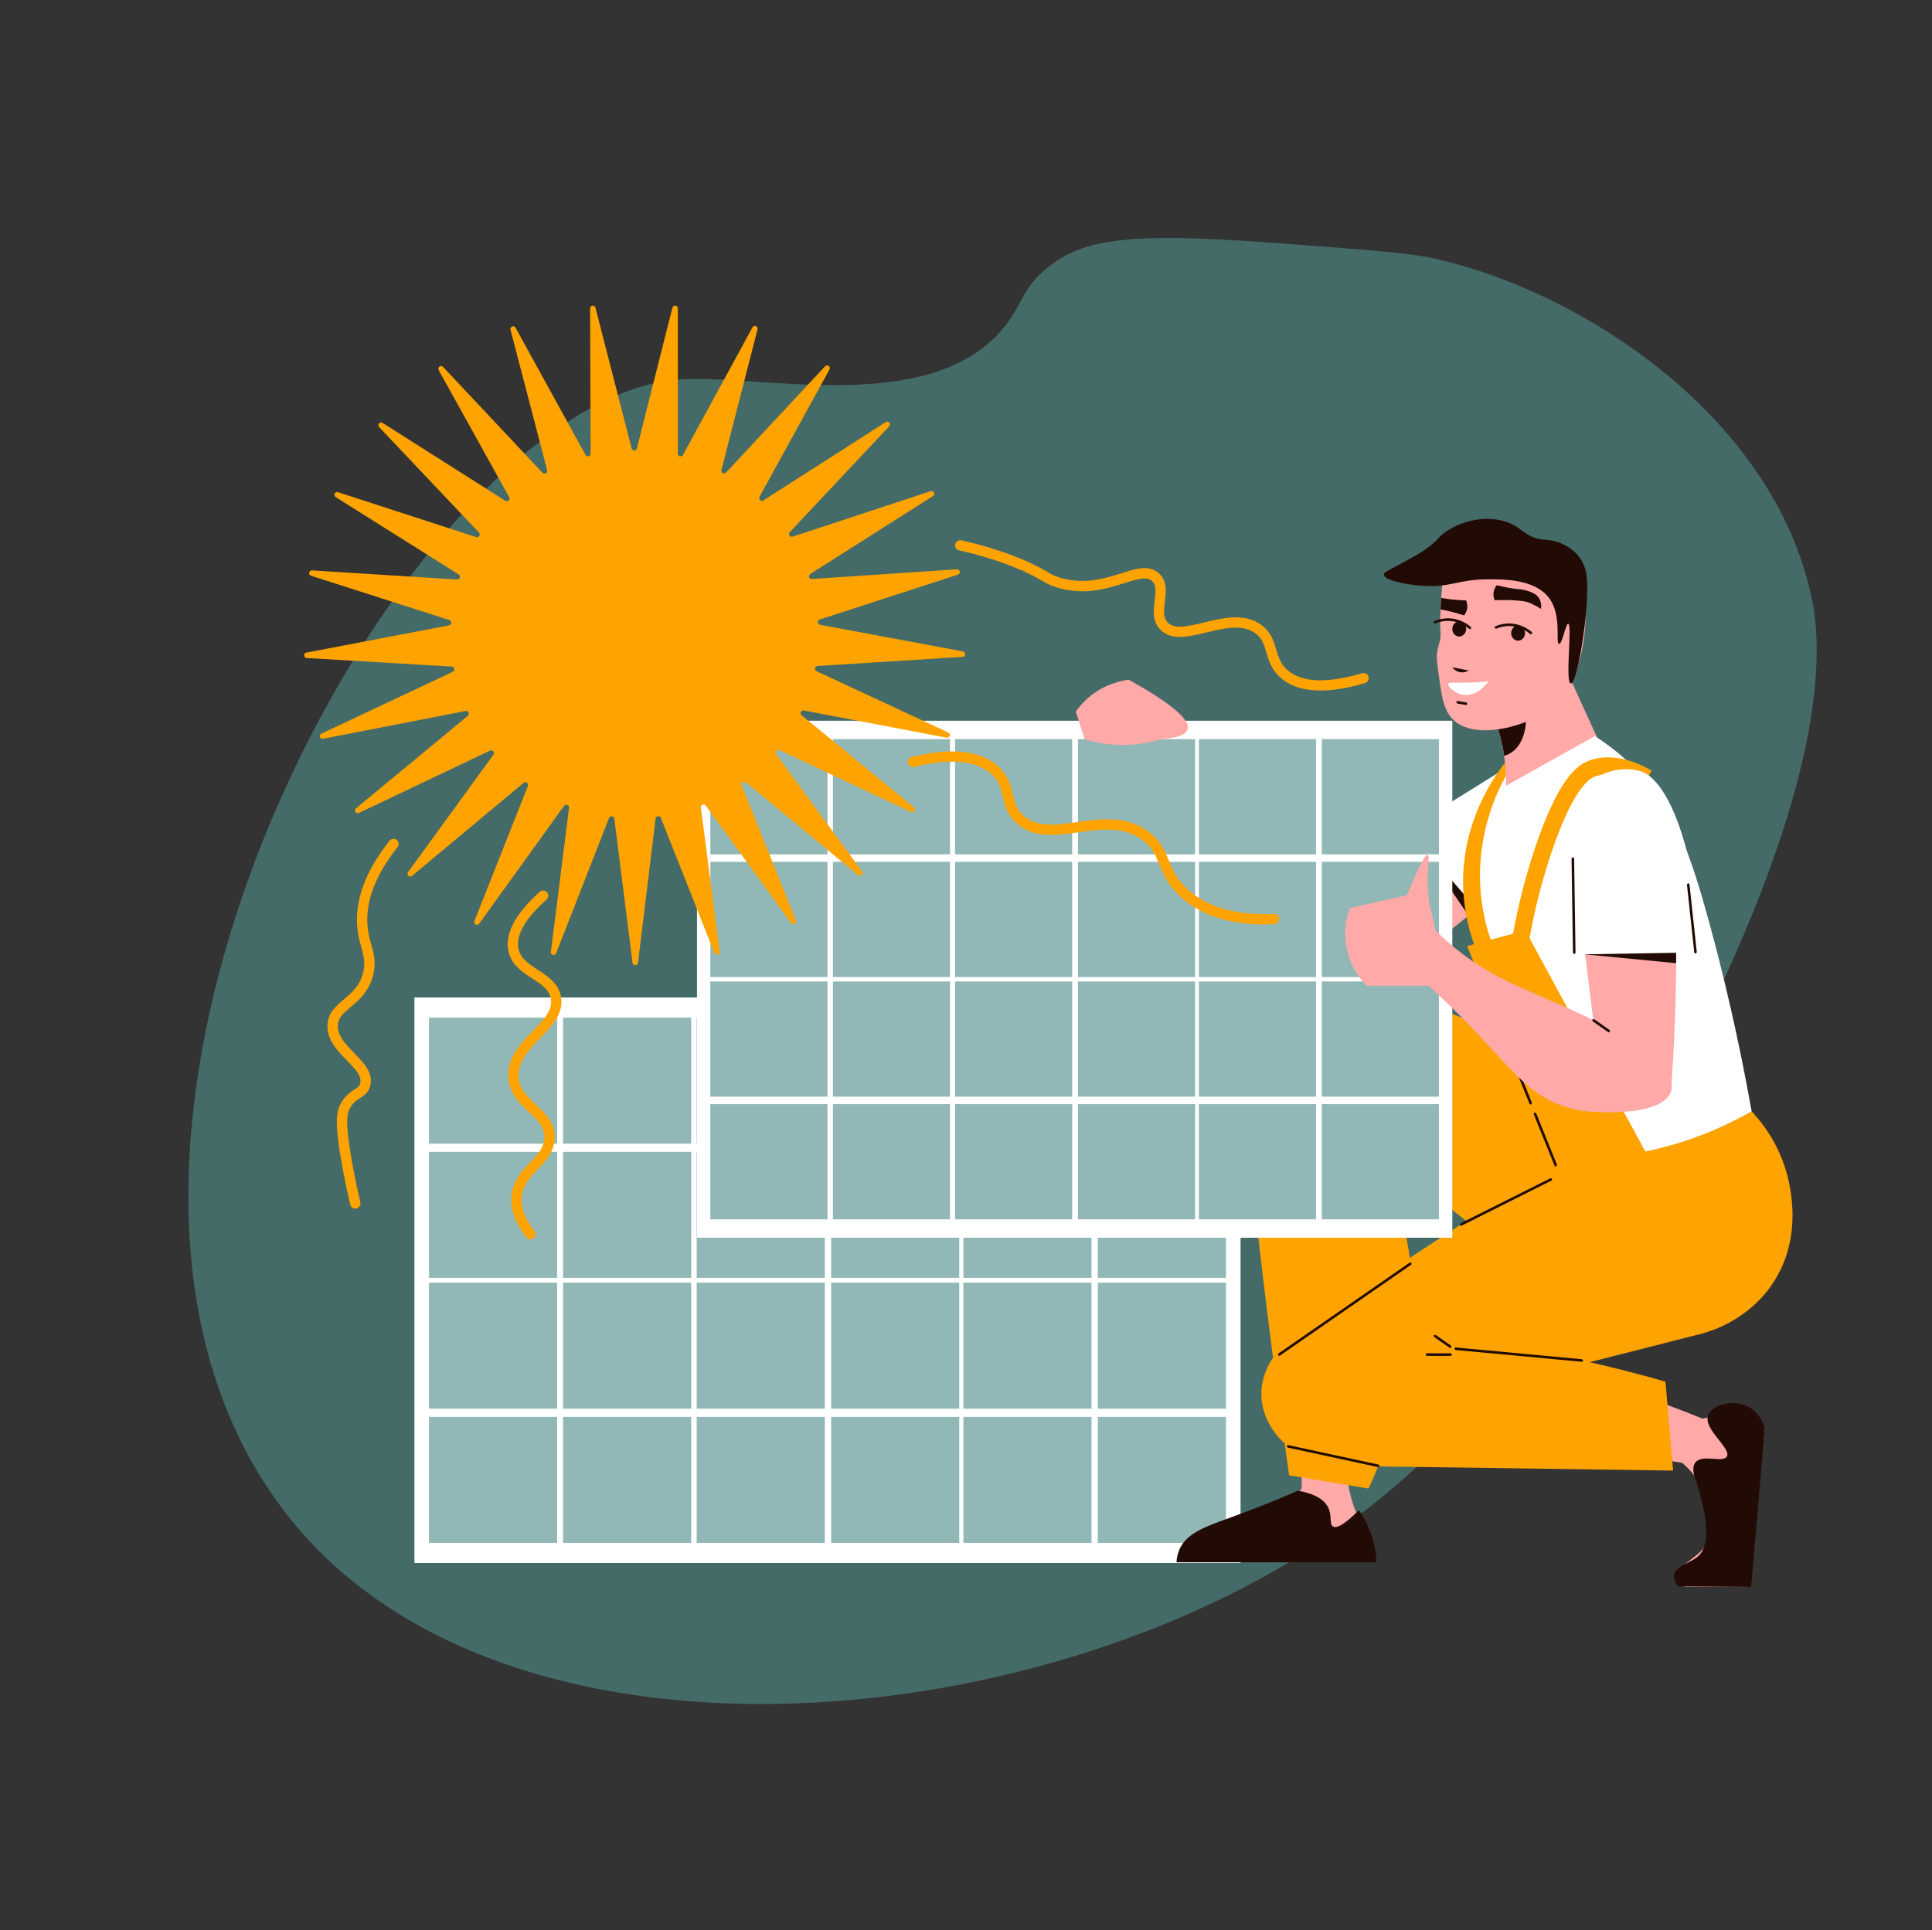 <?xml version="1.0" encoding="UTF-8" standalone="no"?>
<svg
   xmlns:dc="http://purl.org/dc/elements/1.1/"
   xmlns:cc="http://creativecommons.org/ns#"
   xmlns:rdf="http://www.w3.org/1999/02/22-rdf-syntax-ns#"
   xmlns:svg="http://www.w3.org/2000/svg"
   xmlns="http://www.w3.org/2000/svg"
   xmlns:sodipodi="http://sodipodi.sourceforge.net/DTD/sodipodi-0.dtd"
   xmlns:inkscape="http://www.inkscape.org/namespaces/inkscape"
   sodipodi:docname="s-5.svg"
   inkscape:version="1.0 (4035a4fb49, 2020-05-01)"
   id="svg8"
   version="1.1"
   viewBox="0 0 66.331 66.283"
   height="250.52"
   width="250.701">
  <rect x="0" y="0" width="66.331" height="66.283" fill="#333333" stroke="none"/>
  <defs
     id="defs2">
    <clipPath
       clipPathUnits="userSpaceOnUse"
       id="clipPath4907">
      <path
         d="m 2925.99,2420.51 c -218.48,0 -410.66,50.32 -456.69,113.92 -64.9,89.66 -64.3,170.57 -64.3,170.57 0.28,38.29 10.52,46.46 7.5,82.5 -6.26,74.66 -55.83,106.73 -80,157.5 -37.06,77.85 1.09,167.16 37.59,252.61 113.58,265.93 377.88,389.11 407.41,402.39 119.58,53.75 238.68,73.29 340.67,73.29 101.17,0 185.5,-19.22 236.83,-43.29 76.41,-35.84 127.5,-90 127.5,-90 0,0 40.03,-42.44 69.17,-101.66 206.11,-419.01 97.77,-676.76 97.77,-676.76 -107.17,-254.98 -437.77,-341.07 -723.45,-341.07"
         id="path4905" />
    </clipPath>
  </defs>
  <sodipodi:namedview
     inkscape:window-maximized="1"
     inkscape:window-y="-9"
     inkscape:window-x="-9"
     inkscape:window-height="991"
     inkscape:window-width="1920"
     units="px"
     showgrid="false"
     inkscape:document-rotation="0"
     inkscape:current-layer="layer1"
     inkscape:document-units="mm"
     inkscape:cy="360.44432"
     inkscape:cx="513.80125"
     inkscape:zoom="0.67583333"
     inkscape:pageshadow="2"
     inkscape:pageopacity="0.0"
     borderopacity="1.0"
     bordercolor="#666666"
     pagecolor="#ffffff"
     id="base" />
  <g
     id="layer1"
     inkscape:groupmode="layer"
     inkscape:label="Layer 1">
    <path
       id="path4097"
       style="fill:#84acab;fill-opacity:1;fill-rule:nonzero;stroke:none;stroke-width:0.035"
       d="m 274.427,191.61 c -1.51,0 -3.068,-0.121 -4.668,-0.392 -3.784,-0.641 -7.904,-1.339 -10.791,-4.662 -8.983,-10.341 6.258,-31.988 7.041,-33.101 3.521,-5.002 6.28,-5.223 6.915,-5.245 0.059,-0.002 0.116,-0.003 0.173,-0.003 0.648,0 1.168,0.131 1.725,0.262 0.556,0.131 1.148,0.262 1.936,0.262 0.184,0 0.378,-0.007 0.585,-0.023 2.489,-0.191 4.004,-1.434 5.354,-2.22 2.393,-1.393 5.057,-1.818 7.469,-1.818 2.634,0 4.966,0.507 6.313,0.81 2.945,0.663 7.147,1.609 10.159,5.166 4.985,5.886 2.864,14.379 2.351,16.431 -2.196,8.789 -8.915,13.627 -13.077,16.628 -2.802,2.021 -10.96,7.905 -21.486,7.905" />
    <path
       id="path4099"
       style="fill:#d6cb43;fill-opacity:1;fill-rule:nonzero;stroke:none;stroke-width:0.035"
       d="m 275.819,180.565 c -0.121,0.035 -0.242,0.07 -0.372,0.084 -2.679,0.4 -6.369,-4.058 -8.44,-10.307 -2.143,-6.458 -1.74,-12.43 0.885,-13.422 0.028,-0.014 0.05,-0.023 0.083,-0.032 2.7,-0.896 6.647,3.682 8.818,10.217 2.165,6.54 1.726,12.564 -0.973,13.459" />
    <path
       id="path4101"
       style="fill:#d6cb43;fill-opacity:1;fill-rule:nonzero;stroke:none;stroke-width:0.035"
       d="m 275.819,180.565 c -0.121,0.035 -0.242,0.07 -0.372,0.084 -0.562,-2.091 -1.184,-6.289 -3.558,-13.355 -1.686,-5.005 -3.163,-8.228 -3.997,-10.374 0.028,-0.014 0.05,-0.023 0.083,-0.032 2.7,-0.896 6.647,3.682 8.818,10.217 2.165,6.54 1.726,12.564 -0.973,13.459" />
    <path
       id="path4103"
       style="fill:#938a16;fill-opacity:1;fill-rule:nonzero;stroke:none;stroke-width:0.035"
       d="m 271.696,166.774 -0.019,-0.005 -6.034,-3.029 -0.02,-0.059 0.059,-0.019 6.034,3.029 0.02,0.059 -0.04,0.024" />
    <path
       id="path4105"
       style="fill:#938a16;fill-opacity:1;fill-rule:nonzero;stroke:none;stroke-width:0.035"
       d="m 269.659,161.023 -0.018,-0.004 -0.022,-0.058 1.417,-3.218 0.058,-0.022 0.023,0.058 -1.417,3.218 -0.04,0.026" />
    <path
       id="path4107"
       style="fill:#938a16;fill-opacity:1;fill-rule:nonzero;stroke:none;stroke-width:0.035"
       d="m 275.447,180.693 -0.043,-0.036 c -0.442,-2.184 -0.951,-4.383 -1.514,-6.535 -1.531,-5.847 -3.534,-11.64 -5.955,-17.217 l 0.023,-0.058 0.058,0.023 c 2.423,5.581 4.428,11.378 5.96,17.23 0.564,2.153 1.073,4.353 1.515,6.54 l -0.035,0.051 -0.008,0.001" />
    <path
       id="path4109"
       style="fill:#d6cb43;fill-opacity:1;fill-rule:nonzero;stroke:none;stroke-width:0.035"
       d="m 282.245,178.161 c -0.147,-0.004 -0.294,-0.008 -0.443,-0.041 -3.12,-0.521 -5.611,-6.804 -5.658,-14.491 -0.053,-7.946 2.548,-14.434 5.822,-14.589 0.036,-0.006 0.064,-0.008 0.104,-0.006 3.322,-0.021 6.055,6.487 6.11,14.528 0.047,8.045 -2.613,14.578 -5.934,14.598" />
    <path
       id="path4111"
       style="fill:#d6cb43;fill-opacity:1;fill-rule:nonzero;stroke:none;stroke-width:0.035"
       d="m 282.245,178.161 c -0.147,-0.004 -0.294,-0.008 -0.443,-0.041 0.129,-2.525 0.953,-7.412 0.863,-16.117 -0.068,-6.167 -0.547,-10.279 -0.699,-12.963 0.036,-0.006 0.064,-0.008 0.104,-0.006 3.322,-0.021 6.055,6.487 6.11,14.528 0.047,8.045 -2.613,14.578 -5.934,14.598" />
    <path
       id="path4113"
       style="fill:#938a16;fill-opacity:1;fill-rule:nonzero;stroke:none;stroke-width:0.035"
       d="m 282.655,161.352 -0.031,-0.013 -5.61,-5.541 -3.5e-4,-0.062 0.062,-3.5e-4 5.61,5.541 3.5e-4,0.062 -0.031,0.013" />
    <path
       id="path4115"
       style="fill:#938a16;fill-opacity:1;fill-rule:nonzero;stroke:none;stroke-width:0.035"
       d="m 282.465,154.23 -0.029,-0.011 -0.004,-0.062 2.735,-3.064 0.062,-0.004 0.003,0.062 -2.735,3.064 -0.032,0.015" />
    <path
       id="path4117"
       style="fill:#938a16;fill-opacity:1;fill-rule:nonzero;stroke:none;stroke-width:0.035"
       d="m 281.801,178.165 -0.044,-0.049 c 0.297,-2.581 0.524,-5.207 0.674,-7.805 0.408,-7.049 0.271,-14.206 -0.406,-21.272 l 0.04,-0.048 0.048,0.04 c 0.678,7.071 0.815,14.232 0.407,21.285 -0.151,2.6 -0.377,5.227 -0.675,7.811 l -0.044,0.039" />
    <path
       id="path4119"
       style="fill:#d6cb43;fill-opacity:1;fill-rule:nonzero;stroke:none;stroke-width:0.035"
       d="m 273.581,181.101 c -0.045,0.056 -0.09,0.113 -0.146,0.162 -1.121,1.07 -4.315,0.2 -7.341,-2.04 -3.129,-2.314 -4.907,-5.239 -4.006,-6.567 l 0.028,-0.043 c 0.968,-1.308 4.321,-0.467 7.488,1.874 3.167,2.345 4.945,5.306 3.977,6.614" />
    <path
       id="path4121"
       style="fill:#d6cb43;fill-opacity:1;fill-rule:nonzero;stroke:none;stroke-width:0.035"
       d="m 273.581,181.101 c -0.045,0.056 -0.09,0.113 -0.146,0.162 -0.951,-0.792 -2.625,-2.551 -6.062,-5.073 -2.437,-1.785 -4.189,-2.806 -5.285,-3.534 l 0.028,-0.043 c 0.968,-1.308 4.321,-0.467 7.488,1.874 3.167,2.345 4.945,5.306 3.977,6.614" />
    <path
       id="path4123"
       style="fill:#938a16;fill-opacity:1;fill-rule:nonzero;stroke:none;stroke-width:0.035"
       d="m 263.277,176.603 -0.044,-0.037 0.037,-0.051 3.82,-0.57 0.05,0.037 -0.037,0.05 -3.819,0.571 -0.007,2.8e-4" />
    <path
       id="path4125"
       style="fill:#938a16;fill-opacity:1;fill-rule:nonzero;stroke:none;stroke-width:0.035"
       d="m 264.25,174.015 -0.043,-0.035 -0.398,-1.972 0.034,-0.052 0.052,0.035 0.398,1.972 -0.035,0.051 -0.008,0.001" />
    <path
       id="path4127"
       style="fill:#938a16;fill-opacity:1;fill-rule:nonzero;stroke:none;stroke-width:0.035"
       d="m 273.435,181.306 -0.03,-0.012 c -0.927,-0.876 -1.889,-1.737 -2.86,-2.556 -2.642,-2.23 -5.485,-4.278 -8.453,-6.088 l -0.015,-0.061 0.06,-0.015 c 2.971,1.812 5.819,3.863 8.464,6.096 0.972,0.821 1.935,1.682 2.863,2.559 l 0.002,0.062 -0.032,0.014" />
    <path
       id="path4129"
       style="fill:#210b04;fill-opacity:1;fill-rule:nonzero;stroke:none;stroke-width:0.035"
       d="m 295.531,166.723 c -0.905,1.552 -3.001,2.706 -5.013,2.331 -1.434,-0.267 -2.957,-1.335 -3.305,-2.749 -0.181,-0.736 0.136,-0.833 0.261,-2.25 0.233,-2.635 -0.718,-3.972 0.104,-4.76 0.157,-0.151 0.181,-0.091 0.994,-0.419 1.77,-0.713 2.122,-1.272 2.616,-1.256 2.877,0.097 6.32,5.709 4.342,9.103" />
    <path
       id="path4131"
       style="fill:#210b04;fill-opacity:1;fill-rule:nonzero;stroke:none;stroke-width:0.035"
       d="m 290.983,157.714 c -0.217,0 -0.418,0.123 -0.745,0.323 -0.363,0.222 -0.912,0.558 -1.833,0.93 -0.337,0.136 -0.538,0.205 -0.671,0.25 -0.185,0.064 -0.224,0.077 -0.309,0.159 -0.439,0.421 -0.353,1.009 -0.225,1.899 0.107,0.735 0.239,1.65 0.134,2.834 -0.056,0.632 -0.151,1.009 -0.221,1.284 -0.087,0.345 -0.14,0.552 -0.042,0.951 0.357,1.45 1.916,2.464 3.271,2.716 2.123,0.396 4.142,-0.895 4.967,-2.309 0.908,-1.558 0.748,-3.758 -0.428,-5.886 -1.033,-1.869 -2.555,-3.106 -3.878,-3.15 z m 0.142,11.507 c -0.264,0 -0.531,-0.024 -0.8,-0.074 -1.383,-0.258 -2.975,-1.296 -3.34,-2.782 -0.103,-0.421 -0.049,-0.636 0.042,-0.994 0.069,-0.272 0.163,-0.645 0.219,-1.27 0.103,-1.174 -0.028,-2.083 -0.134,-2.814 -0.133,-0.917 -0.22,-1.523 0.251,-1.974 0.1,-0.096 0.151,-0.113 0.342,-0.179 0.132,-0.045 0.332,-0.114 0.666,-0.249 0.914,-0.368 1.438,-0.689 1.82,-0.923 0.34,-0.208 0.549,-0.336 0.79,-0.336 l 0.024,3.5e-4 c 1.353,0.045 2.904,1.3 3.952,3.196 1.191,2.155 1.35,4.388 0.427,5.973 -0.736,1.262 -2.405,2.426 -4.259,2.426" />
    <path
       id="path4133"
       style="fill:#ffa300;fill-opacity:1;fill-rule:nonzero;stroke:none;stroke-width:0.035"
       d="m 292.932,180.43 c -1.616,-1.748 -3.233,-3.495 -4.848,-5.242 -0.047,0.575 -0.145,1.187 -0.314,1.824 -0.957,3.604 -3.627,5.794 -5.022,6.766 -0.847,-0.647 -1.694,-1.293 -2.541,-1.94 1.405,-3.777 2.783,-6.658 3.832,-8.662 0.789,-1.507 1.791,-3.279 3.312,-3.387 0.542,-0.038 1.007,0.145 1.327,0.318 1.335,0.614 2.866,1.433 4.473,2.531 1.353,0.924 2.496,1.864 3.444,2.736 -1.221,1.686 -2.441,3.371 -3.661,5.057" />
    <path
       id="path4135"
       style="fill:#ffffff;fill-opacity:1;fill-rule:nonzero;stroke:none;stroke-width:0.035"
       d="m 287.95,173.774 c 0.557,0.445 1.113,0.89 1.669,1.336 1.533,-1.741 2.787,-3.167 4.093,-4.64 0.576,-0.651 1.177,-1.325 1.212,-2.296 0.04,-1.117 -0.667,-2.591 -1.658,-2.597 -0.625,-0.004 -1.227,0.576 -1.586,1.341 -1.244,2.286 -2.486,4.571 -3.73,6.856" />
    <path
       id="path4137"
       style="fill:#ffa9a9;fill-opacity:1;fill-rule:nonzero;stroke:none;stroke-width:0.035"
       d="m 290.104,174.399 c -0.109,0.611 -0.829,1.105 -1.632,0.946 -0.586,-0.176 -1.189,-0.402 -1.816,-0.67 -0.569,-0.243 -1.105,-0.51 -1.607,-0.795 -1.808,-0.996 -3.214,-2.168 -4.277,-3.223 0.126,-0.234 0.251,-0.477 0.376,-0.712 0.176,0.126 0.519,0.36 0.971,0.611 1.256,0.687 2.251,0.954 3.649,1.365 0.636,0.184 1.364,0.393 2.243,0.695 0.344,0.117 0.879,0.309 1.54,0.561 0.41,0.302 0.636,0.779 0.553,1.222" />
    <path
       id="path4139"
       style="fill:#ffa9a9;fill-opacity:1;fill-rule:nonzero;stroke:none;stroke-width:0.035"
       d="m 288.289,184.798 c -0.564,0.615 -0.512,1.588 0.01,2.182 0.395,0.451 1.029,0.647 1.655,0.519 0.2,-0.22 0.407,-0.444 0.623,-0.669 0.181,-0.19 0.362,-0.373 0.54,-0.551 0.015,-0.105 0.117,-0.927 -0.456,-1.491 -0.602,-0.593 -1.732,-0.687 -2.372,0.011" />
    <path
       id="path4141"
       style="fill:#ffa9a9;fill-opacity:1;fill-rule:nonzero;stroke:none;stroke-width:0.035"
       d="m 288.658,184.507 c 0.725,0.624 1.449,1.249 2.173,1.874 1.923,-0.674 4.35,-1.775 6.823,-3.619 1.081,-0.806 2.005,-1.63 2.787,-2.414 -1.725,-1.192 -3.451,-2.383 -5.175,-3.575 -1.452,0.892 -3.554,2.473 -5.229,5.07 -0.604,0.937 -1.049,1.845 -1.379,2.665" />
    <path
       id="path4143"
       style="fill:#ffa9a9;fill-opacity:1;fill-rule:nonzero;stroke:none;stroke-width:0.035"
       d="m 303.142,185.653 c 0.056,-0.36 0.112,-0.721 0.168,-1.081 -0.633,-0.073 -1.635,-0.202 -2.858,-0.415 -3.779,-0.657 -4.996,-1.305 -6.945,-1.016 -0.81,0.12 -2,0.441 -3.377,1.395 -0.113,1.001 -0.226,2.003 -0.339,3.005 2.387,-0.501 4.951,-0.949 7.681,-1.306 1.967,-0.258 3.86,-0.447 5.671,-0.581" />
    <path
       id="path4145"
       style="fill:#ffa9a9;fill-opacity:1;fill-rule:nonzero;stroke:none;stroke-width:0.035"
       d="m 306.159,189.691 0.142,-5.665 c -0.253,-0.065 -0.631,-0.12 -1.042,0.007 -0.155,0.048 -0.259,0.104 -0.315,0.134 -0.29,0.15 -0.778,0.325 -1.634,0.404 -0.056,0.36 -0.112,0.721 -0.168,1.081 2.055,1.422 2.454,2.207 2.411,2.665 -0.011,0.123 -0.086,0.571 0.161,0.964 0.131,0.208 0.311,0.334 0.445,0.408" />
    <path
       id="path4147"
       style="fill:#ffa9a9;fill-opacity:1;fill-rule:nonzero;stroke:none;stroke-width:0.035"
       d="m 276.007,185.305 h 5.666 c 0.058,-0.254 0.104,-0.635 -0.033,-1.042 -0.052,-0.153 -0.111,-0.256 -0.142,-0.311 -0.158,-0.286 -0.345,-0.77 -0.445,-1.623 -0.362,-0.047 -0.723,-0.094 -1.085,-0.141 -1.369,2.09 -2.145,2.509 -2.603,2.478 -0.124,-0.009 -0.574,-0.072 -0.96,0.185 -0.205,0.137 -0.326,0.319 -0.397,0.454" />
    <path
       id="path4149"
       style="fill:#ffa9a9;fill-opacity:1;fill-rule:nonzero;stroke:none;stroke-width:0.035"
       d="m 301.446,178.55 c -0.15,0.418 -0.435,1.071 -1.004,1.799 -1.867,-0.954 -3.725,-1.9 -5.591,-2.854 -0.661,-3.926 -1.323,-7.86 -1.992,-11.794 -0.444,-0.686 -0.904,-1.373 -1.356,-2.059 -0.176,-0.268 -0.343,-0.527 -0.519,-0.796 0.611,-0.41 1.222,-0.82 1.833,-1.23 0.527,0.527 1.381,1.415 2.352,2.561 2.871,3.407 7.985,9.467 6.278,14.372" />
    <path
       id="path4151"
       style="fill:#210b04;fill-opacity:1;fill-rule:nonzero;stroke:none;stroke-width:0.035"
       d="m 293.185,164.329 c 0,0.552 -0.126,1.046 -0.326,1.373 -0.444,-0.686 -0.904,-1.373 -1.356,-2.059 0.134,-0.636 0.444,-1.08 0.803,-1.08 0.486,0 0.879,0.787 0.879,1.766" />
    <path
       id="path4153"
       style="fill:#ffa9a9;fill-opacity:1;fill-rule:nonzero;stroke:none;stroke-width:0.035"
       d="m 289.025,163.463 c 0.171,0.439 0.452,0.693 0.812,1.019 0.064,0.058 0.835,0.744 1.392,0.726 0.196,-0.007 0.379,-0.063 0.379,-0.063 0.123,-0.038 0.235,-0.092 0.342,-0.158 0.128,-0.078 1.101,-0.762 1.552,-1.897 0.559,-1.408 0.491,-3.942 -1.152,-4.84 -1.014,-0.554 -2.161,-0.23 -2.606,-0.076 -0.048,0.019 -0.102,0.041 -0.161,0.068 0,0 -0.228,0.104 -0.425,0.231 -0.717,0.459 -0.965,1.059 -0.965,1.059 -0.24,0.579 -0.109,1.208 0.059,1.688 0.032,0.092 0.066,0.18 0.099,0.26 0.037,0.091 0.073,0.173 0.103,0.243 0.092,0.211 0.173,0.34 0.284,0.656 0.2,0.563 0.153,0.738 0.288,1.084" />
    <path
       id="path4155"
       style="fill:#ffa9a9;fill-opacity:1;fill-rule:nonzero;stroke:none;stroke-width:0.035"
       d="m 294.219,160.657 c 0.15,0.425 0.018,0.859 -0.296,0.97 -0.314,0.111 -0.69,-0.144 -0.84,-0.569 -0.15,-0.425 -0.018,-0.86 0.296,-0.97 0.314,-0.111 0.689,0.144 0.84,0.569" />
    <path
       id="path4157"
       style="fill:#210b04;fill-opacity:1;fill-rule:nonzero;stroke:none;stroke-width:0.035"
       d="m 293.771,161.697 c -0.045,0 -0.093,-0.006 -0.14,-0.018 l -0.032,-0.054 0.054,-0.032 c 0.09,0.024 0.176,0.021 0.256,-0.008 0.173,-0.061 0.294,-0.237 0.322,-0.47 l 0.049,-0.038 0.038,0.049 c -0.033,0.267 -0.175,0.469 -0.38,0.542 -0.054,0.019 -0.11,0.029 -0.167,0.029" />
    <path
       id="path4159"
       style="fill:#210b04;fill-opacity:1;fill-rule:nonzero;stroke:none;stroke-width:0.035"
       d="m 294.281,161.055 -0.044,-0.044 c 0,-0.093 -0.013,-0.186 -0.041,-0.279 l 0.03,-0.055 0.055,0.03 c 0.029,0.101 0.044,0.202 0.044,0.303 l -0.044,0.044" />
    <path
       id="path4161"
       style="fill:#210b04;fill-opacity:1;fill-rule:nonzero;stroke:none;stroke-width:0.035"
       d="m 294.186,160.619 -0.04,-0.026 c -0.16,-0.359 -0.484,-0.56 -0.752,-0.463 -0.06,0.021 -0.113,0.055 -0.159,0.101 l -0.062,3.6e-4 -3.5e-4,-0.062 c 0.055,-0.056 0.12,-0.097 0.192,-0.122 0.311,-0.11 0.683,0.108 0.862,0.51 l -0.022,0.058 -0.018,0.004" />
    <path
       id="path4163"
       style="fill:#210b04;fill-opacity:1;fill-rule:nonzero;stroke:none;stroke-width:0.035"
       d="m 293.663,161.312 -0.044,-0.046 0.035,-0.805 0.046,-0.042 0.042,0.046 -0.035,0.805 -0.044,0.042" />
    <path
       id="path4165"
       style="fill:#210b04;fill-opacity:1;fill-rule:nonzero;stroke:none;stroke-width:0.035"
       d="m 293.659,160.848 -0.028,-0.01 -0.215,-0.174 -0.006,-0.062 0.062,-0.007 0.215,0.174 0.006,0.062 -0.034,0.016" />
    <path
       id="path4167"
       style="fill:#210b04;fill-opacity:1;fill-rule:nonzero;stroke:none;stroke-width:0.035"
       d="m 291.084,161.619 c 0.062,0.149 0.256,0.213 0.433,0.144 0.177,-0.069 0.27,-0.245 0.208,-0.393 -0.062,-0.149 -0.256,-0.213 -0.433,-0.145 -0.177,0.069 -0.27,0.245 -0.208,0.394" />
    <path
       id="path4169"
       style="fill:#210b04;fill-opacity:1;fill-rule:nonzero;stroke:none;stroke-width:0.035"
       d="m 290.924,161.721 -0.018,-0.004 -0.264,-0.12 -0.022,-0.058 0.058,-0.022 0.206,0.093 c 0.005,-0.047 0.017,-0.092 0.036,-0.134 0.129,-0.281 0.569,-0.411 1.123,-0.335 l 0.038,0.05 -0.05,0.037 c -0.506,-0.072 -0.919,0.044 -1.03,0.285 -0.022,0.049 -0.033,0.102 -0.031,0.163 l -0.02,0.038 -0.024,0.007" />
    <path
       id="path4171"
       style="fill:#210b04;fill-opacity:1;fill-rule:nonzero;stroke:none;stroke-width:0.035"
       d="m 288.734,162.602 c 0.062,0.149 0.256,0.213 0.432,0.144 0.177,-0.068 0.27,-0.245 0.208,-0.393 -0.062,-0.149 -0.256,-0.213 -0.433,-0.144 -0.177,0.069 -0.27,0.245 -0.208,0.393" />
    <path
       id="path4173"
       style="fill:#210b04;fill-opacity:1;fill-rule:nonzero;stroke:none;stroke-width:0.035"
       d="m 288.574,162.704 -0.018,-0.004 -0.265,-0.12 -0.022,-0.059 0.059,-0.022 0.205,0.093 c 0.005,-0.047 0.018,-0.092 0.036,-0.134 0.129,-0.28 0.569,-0.412 1.123,-0.335 l 0.037,0.05 -0.05,0.037 c -0.504,-0.071 -0.919,0.043 -1.03,0.285 -0.022,0.048 -0.033,0.103 -0.031,0.162 l -0.02,0.038 -0.024,0.007" />
    <path
       id="path4175"
       style="fill:#210b04;fill-opacity:1;fill-rule:nonzero;stroke:none;stroke-width:0.035"
       d="m 291.853,160.358 c -0.229,0.031 -0.542,0.094 -0.891,0.235 -0.3,0.121 -0.536,0.262 -0.708,0.382 -0.015,-0.041 -0.027,-0.088 -0.034,-0.144 -0.015,-0.134 0.013,-0.247 0.04,-0.32 0.239,-0.093 0.443,-0.159 0.593,-0.204 0.364,-0.108 0.476,-0.11 0.55,-0.105 0.207,0.014 0.361,0.097 0.45,0.156" />
    <path
       id="path4177"
       style="fill:#210b04;fill-opacity:1;fill-rule:nonzero;stroke:none;stroke-width:0.035"
       d="m 290.124,160.555 c -0.008,0.045 -0.015,0.111 -0.009,0.189 0.011,0.136 0.058,0.256 0.072,0.253 0.016,-0.004 3.5e-4,-0.164 -0.004,-0.212 -0.007,-0.07 -0.016,-0.13 -0.005,-0.219 l 0.008,-0.051 -0.063,0.04" />
    <path
       id="path4179"
       style="fill:#210b04;fill-opacity:1;fill-rule:nonzero;stroke:none;stroke-width:0.035"
       d="m 288.251,161.22 c 0.032,0.092 0.066,0.18 0.099,0.26 0.091,-0.027 0.187,-0.052 0.29,-0.073 0.316,-0.066 0.591,-0.079 0.8,-0.077 -0.011,-0.041 -0.027,-0.088 -0.052,-0.138 -0.061,-0.12 -0.149,-0.198 -0.211,-0.244 -0.251,0.055 -0.456,0.114 -0.606,0.161 -0.144,0.045 -0.246,0.082 -0.32,0.112" />
    <path
       id="path4181"
       style="fill:#210b04;fill-opacity:1;fill-rule:nonzero;stroke:none;stroke-width:0.035"
       d="m 289.315,160.909 c 0.031,0.034 0.074,0.084 0.112,0.152 0.067,0.119 0.094,0.245 0.08,0.25 -0.015,0.006 -0.091,-0.136 -0.114,-0.178 -0.033,-0.062 -0.059,-0.117 -0.117,-0.185 l -0.036,-0.038 0.075,-10e-4" />
    <path
       id="path4183"
       style="fill:#210b04;fill-opacity:1;fill-rule:nonzero;stroke:none;stroke-width:0.035"
       d="m 290.515,162.85 c -0.099,-0.018 -0.184,0.001 -0.268,0.028 -0.081,0.031 -0.16,0.07 -0.225,0.146 0.099,0.018 0.184,-7e-4 0.267,-0.028 0.082,-0.031 0.16,-0.07 0.226,-0.146" />
    <path
       id="path4185"
       style="fill:#d82e2e;fill-opacity:1;fill-rule:nonzero;stroke:none;stroke-width:0.035"
       d="m 290.094,163.853 c 0.047,0.096 0.376,0.049 0.624,-0.04 0.317,-0.113 0.588,-0.325 0.566,-0.371 -0.008,-0.016 -0.044,0.003 -0.126,0.002 -0.264,-7.1e-4 -0.385,-0.202 -0.514,-0.144 -0.023,0.011 -0.083,0.045 -0.15,0.064 l -0.058,0.013 c -0.109,0.021 -0.121,0.004 -0.159,0.025 -0.069,0.054 -0.122,0.251 -0.122,0.251 -0.042,0.159 -0.078,0.167 -0.062,0.2" />
    <path
       id="path4187"
       style="fill:#210b04;fill-opacity:1;fill-rule:nonzero;stroke:none;stroke-width:0.035"
       d="m 290.659,164.256 -0.044,-0.038 0.038,-0.049 c 0.06,-0.007 0.12,-0.02 0.177,-0.038 0.131,-0.041 0.253,-0.108 0.362,-0.199 l 0.062,0.006 -0.006,0.062 c -0.118,0.099 -0.249,0.171 -0.392,0.215 -0.062,0.02 -0.127,0.034 -0.192,0.042 l -0.006,3.5e-4" />
    <path
       id="path4189"
       style="fill:#210b04;fill-opacity:1;fill-rule:nonzero;stroke:none;stroke-width:0.035"
       d="m 290.129,163.897 c -0.047,0 -0.094,-0.002 -0.141,-0.005 l -0.041,-0.048 0.044,-0.041 c 0.276,0.021 0.553,-0.022 0.804,-0.123 0.22,-0.088 0.425,-0.224 0.592,-0.393 l 0.062,-3.5e-4 3.5e-4,0.062 c -0.176,0.177 -0.391,0.32 -0.622,0.413 -0.22,0.089 -0.46,0.135 -0.7,0.135" />
    <path
       id="path4191"
       style="fill:#ffa300;fill-opacity:1;fill-rule:nonzero;stroke:none;stroke-width:0.035"
       d="m 296.949,183.435 c -2.885,0.37 -5.77,0.74 -8.656,1.11 0.774,-1.624 1.851,-3.526 3.354,-5.497 0.984,-1.292 1.979,-2.387 2.908,-3.303 2.458,0.038 4.917,0.077 7.375,0.116 0.103,0.719 0.182,2.022 -0.383,3.453 -1.176,2.978 -4.136,3.974 -4.597,4.121" />
    <path
       id="path4193"
       style="fill:#ffa300;fill-opacity:1;fill-rule:nonzero;stroke:none;stroke-width:0.035"
       d="m 302.253,187.963 c -3.932,0.165 -7.865,0.331 -11.797,0.497 -0.129,-0.015 -1.652,-0.219 -2.328,-1.543 -0.591,-1.157 -0.282,-2.672 0.806,-3.641 2.226,-0.467 5.594,-0.86 9.526,-0.1 1.749,0.338 3.265,0.838 4.523,1.356 -0.243,1.143 -0.486,2.287 -0.73,3.43" />
    <path
       id="path4195"
       style="fill:#ffffff;fill-opacity:1;fill-rule:nonzero;stroke:none;stroke-width:0.035"
       d="m 303.988,176.977 c -0.391,0.425 -1.057,1.063 -2.023,1.604 -0.448,0.252 -4.288,2.331 -6.995,0.362 -1.265,-0.92 -1.755,-2.34 -1.951,-3.275 -0.054,-3.322 -0.108,-6.644 -0.161,-9.967 0.216,0.023 0.546,0.022 0.894,-0.129 0.98,-0.43 1.125,-1.649 1.133,-1.725 0.967,0.623 1.99,1.395 3,2.353 3.918,3.718 5.456,8.163 6.103,10.777" />
    <path
       id="path4197"
       style="fill:#210b04;fill-opacity:1;fill-rule:nonzero;stroke:none;stroke-width:0.035"
       d="m 291.319,184.352 -0.043,-0.035 0.035,-0.052 6.278,-1.238 0.052,0.035 -0.035,0.052 -6.278,1.238 -0.009,6.7e-4" />
    <path
       id="path4199"
       style="fill:#210b04;fill-opacity:1;fill-rule:nonzero;stroke:none;stroke-width:0.035"
       d="m 291.319,184.352 -0.949,-0.353 -0.026,-0.057 0.057,-0.026 0.933,0.351 0.026,0.057 -0.041,0.029" />
    <path
       id="path4201"
       style="fill:#210b04;fill-opacity:1;fill-rule:nonzero;stroke:none;stroke-width:0.035"
       d="m 290.983,184.973 -0.023,-0.007 -0.015,-0.061 0.31,-0.505 0.06,-0.015 0.015,0.061 -0.309,0.506 -0.038,0.021" />
    <path
       id="path4203"
       style="fill:#210b04;fill-opacity:1;fill-rule:nonzero;stroke:none;stroke-width:0.035"
       d="m 291.554,179.48 -0.033,-0.015 0.003,-0.062 1.674,-1.517 0.062,0.003 -0.003,0.062 -1.674,1.517 -0.03,0.012" />
    <path
       id="path4205"
       style="fill:#210b04;fill-opacity:1;fill-rule:nonzero;stroke:none;stroke-width:0.035"
       d="m 281.998,185.504 h -7.272 c 0.132,-0.21 0.347,-0.502 0.68,-0.768 0.549,-0.439 1.065,-0.525 1.692,-0.732 0.473,-0.156 1.13,-0.42 1.883,-0.889 -0.041,-0.354 -0.082,-0.709 -0.122,-1.064 0.075,-0.03 0.301,-0.109 0.54,-0.017 0.306,0.116 0.509,0.46 0.489,0.854 0.567,0.292 1.133,0.584 1.7,0.876 0.122,0.213 0.271,0.532 0.353,0.942 0.063,0.313 0.069,0.588 0.057,0.798" />
    <path
       id="path4207"
       style="fill:#210b04;fill-opacity:1;fill-rule:nonzero;stroke:none;stroke-width:0.035"
       d="m 306.419,183.47 c -0.037,2.073 -0.075,4.146 -0.112,6.219 -0.659,-0.022 -1.317,-0.044 -1.975,-0.066 0.001,-0.205 0.036,-0.495 0.222,-0.745 0.218,-0.295 0.475,-0.297 0.575,-0.471 0.137,-0.238 0.023,-0.739 -1.064,-1.893 -0.354,0.045 -0.708,0.09 -1.062,0.134 -0.031,-0.075 -0.112,-0.3 -0.024,-0.54 0.113,-0.307 0.454,-0.514 0.849,-0.498 0.285,-0.57 0.571,-1.14 0.857,-1.71 0.212,-0.124 0.528,-0.277 0.937,-0.364 0.313,-0.067 0.587,-0.075 0.797,-0.066" />
    <path
       id="path4209"
       style="fill:#210b04;fill-opacity:1;fill-rule:nonzero;stroke:none;stroke-width:0.035"
       d="m 294.12,160.266 c -0.454,0.674 -2.151,0.189 -3.989,-0.271 -1.084,-0.271 -2.482,-0.621 -2.498,-1.149 -0.018,-0.589 1.922,-1.02 2.498,-1.149 1.229,-0.275 1.961,-0.439 2.704,-0.041 1.042,0.559 1.694,2.003 1.286,2.61" />
    <path
       id="path4211"
       style="fill:#210b04;fill-opacity:1;fill-rule:nonzero;stroke:none;stroke-width:0.035"
       d="m 285.766,188.632 c -2.661,0.388 -6.603,0.813 -11.405,0.764 -5.945,-0.06 -11.845,-0.835 -11.893,-1.846 -0.02,-0.417 0.977,-0.383 1.883,-1.569 1.006,-1.319 0.52,-2.336 1.569,-3.557 0.536,-0.624 0.852,-0.578 1.849,-1.256 1.552,-1.054 2.364,-2.235 2.999,-3.069 4.322,-5.673 7.231,-9.482 9.482,-9.172 3.477,0.477 5.072,10.742 5.423,15.385 0.129,1.713 0.129,3.186 0.092,4.321" />
    <path
       id="path4213"
       style="fill:#725e0a;fill-opacity:1;fill-rule:nonzero;stroke:none;stroke-width:0.035"
       d="m 284.923,185.807 c -0.177,0.258 -0.427,0.485 -0.427,0.485 -0.795,0.695 -2.092,1.197 -2.779,0.737 -0.678,-0.469 -0.251,-1.574 -0.494,-2.838 -0.034,-0.176 -0.075,-0.343 -0.134,-0.502 -0.084,-0.242 -0.192,-0.469 -0.318,-0.678 -0.343,-0.569 -0.829,-1.004 -1.373,-1.398 -0.912,-0.661 -1.984,-1.18 -2.804,-1.925 -0.385,-0.352 -0.72,-0.753 -0.954,-1.247 -0.259,-0.536 -0.376,-1.138 -0.385,-1.783 -0.024,-1.855 2.193,-7.887 4.997,-7.734 2.359,0.128 3.609,4.551 4.893,9.098 0,0 1.495,5.293 -0.223,7.784" />
    <path
       id="path4215"
       style="fill:#ffffff;fill-opacity:1;fill-rule:nonzero;stroke:none;stroke-width:0.035"
       d="m 290.104,174.399 c -0.109,0.611 -0.829,1.105 -1.632,0.946 -0.586,-0.176 -1.189,-0.402 -1.816,-0.67 -0.569,-0.243 -1.105,-0.51 -1.607,-0.795 0.235,-0.645 0.477,-1.306 0.72,-1.959 0.636,0.184 1.364,0.393 2.243,0.695 0.344,0.117 0.879,0.309 1.54,0.561 0.41,0.302 0.636,0.779 0.553,1.222" />
    <path
       id="path4217"
       style="fill:#ffffff;fill-opacity:1;fill-rule:nonzero;stroke:none;stroke-width:0.035"
       d="m 297.769,175.487 c 0.653,-0.282 1.306,-0.563 1.959,-0.843 0.054,-1.492 -0.015,-3.247 -0.355,-5.181 -0.138,-0.787 -0.307,-1.524 -0.493,-2.208 -0.425,-1.222 -1.447,-1.725 -1.949,-1.502 -0.446,0.198 -0.712,1.069 -0.428,2.033 0.422,2.567 0.844,5.134 1.266,7.701" />
    <path
       id="path4219"
       style="fill:#ffa9a9;fill-opacity:1;fill-rule:nonzero;stroke:none;stroke-width:0.035"
       d="m 289.425,178.059 c 0.098,0.252 0.198,0.504 0.296,0.756 1.906,-0.154 4.338,-0.616 6.881,-1.858 0.611,-0.298 1.173,-0.615 1.69,-0.938 -0.314,-0.637 -0.628,-1.275 -0.942,-1.913 -0.647,0.172 -1.139,0.363 -1.426,0.482 -2.363,0.986 -3.085,2.262 -5.402,3.13 -0.486,0.183 -0.888,0.289 -1.097,0.34" />
    <path
       id="path4221"
       style="fill:#ffffff;fill-opacity:1;fill-rule:nonzero;stroke:none;stroke-width:0.035"
       d="m 293.493,180.527 -3.21,4.801 c -1.003,-0.563 -2.058,-1.201 -3.148,-1.924 -1.18,-0.785 -2.254,-1.571 -3.222,-2.335 1.07,-1.601 2.14,-3.201 3.21,-4.801 0.849,0.855 1.994,1.85 3.472,2.774 1.041,0.65 2.03,1.13 2.898,1.486" />
    <path
       id="path4223"
       style="fill:#3d6b68;fill-opacity:1;fill-rule:nonzero;stroke:none;stroke-width:0.035"
       d="m 293.757,180.703 c -0.03,0.09 -0.06,0.18 -0.09,0.27 -0.088,0.024 -0.178,0.049 -0.267,0.073 -0.026,0.146 -0.051,0.293 -0.076,0.439 -0.116,0.052 -0.232,0.103 -0.349,0.155 -0.026,0.119 -0.051,0.239 -0.076,0.358 -0.1,0.054 -0.199,0.107 -0.298,0.161 -0.029,0.131 -0.057,0.261 -0.085,0.392 -0.101,0.04 -0.202,0.078 -0.303,0.118 0.01,0.122 0.018,0.244 0.028,0.366 -0.111,0.074 -0.221,0.147 -0.332,0.221 0.016,0.102 0.032,0.203 0.048,0.305 -0.14,0.081 -0.28,0.162 -0.42,0.244 -0.008,0.097 -0.017,0.193 -0.025,0.29 -0.105,0.059 -0.209,0.119 -0.314,0.178 -0.011,0.107 -0.023,0.213 -0.034,0.319 -0.09,0.056 -0.18,0.111 -0.27,0.166 -0.025,0.113 -0.049,0.227 -0.074,0.339 -0.067,0.021 -0.134,0.043 -0.201,0.065 -0.024,0.113 -0.048,0.227 -0.072,0.341 -0.088,-0.059 -0.176,-0.118 -0.264,-0.177 l 3.21,-4.801 0.264,0.176" />
    <path
       id="path4225"
       style="fill:#3d6b68;fill-opacity:1;fill-rule:nonzero;stroke:none;stroke-width:0.035"
       d="m 283.558,180.823 c 0.034,-0.089 0.067,-0.178 0.1,-0.266 0.09,-0.021 0.18,-0.042 0.27,-0.064 0.031,-0.145 0.061,-0.291 0.092,-0.436 0.118,-0.047 0.236,-0.095 0.354,-0.142 0.03,-0.118 0.06,-0.237 0.089,-0.355 0.101,-0.05 0.203,-0.1 0.304,-0.15 0.034,-0.129 0.067,-0.259 0.1,-0.389 0.103,-0.036 0.205,-0.071 0.308,-0.106 -0.005,-0.123 -0.01,-0.244 -0.014,-0.367 0.113,-0.07 0.226,-0.139 0.339,-0.208 -0.012,-0.102 -0.024,-0.204 -0.037,-0.306 0.143,-0.076 0.286,-0.152 0.429,-0.228 0.012,-0.096 0.024,-0.192 0.036,-0.288 0.107,-0.056 0.213,-0.111 0.32,-0.167 0.015,-0.106 0.031,-0.212 0.047,-0.318 0.092,-0.052 0.184,-0.104 0.276,-0.157 0.029,-0.112 0.057,-0.224 0.086,-0.336 0.068,-0.019 0.136,-0.038 0.204,-0.057 0.028,-0.113 0.056,-0.225 0.084,-0.338 0.086,0.062 0.171,0.124 0.257,0.187 -1.096,1.578 -2.193,3.157 -3.29,4.736 -0.118,-0.082 -0.236,-0.163 -0.354,-0.244" />
    <path
       id="path4227"
       style="fill:#210b04;fill-opacity:1;fill-rule:nonzero;stroke:none;stroke-width:0.035"
       d="m 292.914,171.214 -0.043,-0.036 -0.522,-2.877 0.036,-0.051 0.051,0.035 0.522,2.877 -0.036,0.051 -0.008,7.1e-4" />
    <path
       id="path4229"
       style="fill:#210b04;fill-opacity:1;fill-rule:nonzero;stroke:none;stroke-width:0.035"
       d="m 297.257,173.802 -0.043,-0.036 -1.011,-5.152 0.035,-0.052 0.052,0.035 1.011,5.152 -0.035,0.052 -0.009,6.7e-4" />
    <path
       id="path4231"
       style="fill:#210b04;fill-opacity:1;fill-rule:nonzero;stroke:none;stroke-width:0.035"
       d="m 300.441,173.96 -0.043,-0.034 -1.276,-5.498 0.033,-0.053 0.053,0.033 1.276,5.498 -0.033,0.053 -0.01,9.9e-4" />
    <path
       id="path4233"
       style="fill:#ffffff;fill-opacity:1;fill-rule:nonzero;stroke:none;stroke-width:0.035"
       d="m 299.663,176.035 c -1.273,0.462 -2.546,0.924 -3.819,1.386 -0.418,-0.907 -0.837,-1.813 -1.256,-2.72 0.102,-0.11 1.299,-1.365 2.875,-1.071 0.653,0.121 1.114,0.46 1.363,0.68 0.279,0.575 0.558,1.15 0.837,1.725" />
    <path
       id="path4235"
       style="fill:#ffa9a9;fill-opacity:1;fill-rule:nonzero;stroke:none;stroke-width:0.035"
       d="m 290.264,178.999 c 0.1,0.416 0.242,1.181 -0.052,1.36 -0.484,0.296 -1.833,-1.195 -1.918,-1.291 -0.018,-0.076 -0.204,-0.887 0.244,-1.273 0.116,-0.1 0.243,-0.144 0.332,-0.175 0.462,-0.157 0.88,-0.034 1.064,0.035 0.508,-0.117 1.017,-0.233 1.525,-0.35 0.146,0.491 0.026,1.01 -0.317,1.342 -0.339,0.329 -0.766,0.348 -0.877,0.35" />
    <path
       id="path4237"
       style="fill:#210b04;fill-opacity:1;fill-rule:nonzero;stroke:none;stroke-width:0.035"
       d="m 295.007,174.684 -0.04,-0.025 0.021,-0.059 2.218,-1.043 0.059,0.021 -0.021,0.059 -2.218,1.042 -0.019,0.004" />
    <path
       id="path4239"
       style="fill:#210b04;fill-opacity:1;fill-rule:nonzero;stroke:none;stroke-width:0.035"
       d="m 296.298,177.352 -0.04,-0.026 0.022,-0.058 3.924,-1.804 0.058,0.021 -0.022,0.058 -3.924,1.804 -0.018,0.004" />
    <path
       id="path4241"
       style="fill:#210b04;fill-opacity:1;fill-rule:nonzero;stroke:none;stroke-width:0.035"
       d="m 300.441,174.946 -0.044,-0.049 0.059,-0.591 0.048,-0.04 0.04,0.048 -0.059,0.591 -0.044,0.039" />
    <path
       id="path4243"
       style="fill:#210b04;fill-opacity:1;fill-rule:nonzero;stroke:none;stroke-width:0.035"
       d="m 289.998,180.264 -0.039,-0.024 -0.68,-1.308 0.019,-0.06 0.06,0.019 0.68,1.308 -0.019,0.06 -0.021,0.005" />
    <path
       id="path4245"
       style="fill:#210b04;fill-opacity:1;fill-rule:nonzero;stroke:none;stroke-width:0.035"
       d="m 289.292,179.826 -0.039,-0.024 -0.366,-0.726 0.019,-0.059 0.059,0.019 0.366,0.726 -0.019,0.059 -0.02,0.005" />
    <path
       id="path4247"
       style="fill:#91b7b6;fill-opacity:1;fill-rule:nonzero;stroke:none;stroke-width:0.035"
       d="m 281.081,176.658 v 6.353 h -0.31 c -1.197,-1.975 -4.101,-2.41 -5.131,-4.57 -0.259,-0.536 -0.376,-1.138 -0.385,-1.783 h 5.826" />
    <path
       id="path4249"
       style="fill:#ffa300;fill-opacity:1;fill-rule:nonzero;stroke:none;stroke-width:0.035"
       d="m 284.923,185.807 c -0.117,0.176 -0.259,0.343 -0.427,0.485 -0.795,0.695 -2.092,1.197 -2.779,0.737 -0.678,-0.469 -0.251,-1.574 -0.494,-2.838 -0.084,-0.452 -0.243,-0.837 -0.452,-1.18 -0.343,-0.569 -0.829,-1.004 -1.373,-1.398 l 2.913,-1.365 2.611,5.558" />
    <path
       id="path4251"
       style="fill:#ffffff;fill-opacity:1;fill-rule:nonzero;stroke:none;stroke-width:0.035"
       d="m 281.734,179.153 v 4.536 h -0.645 c -0.084,-0.242 -0.192,-0.469 -0.318,-0.678 -0.343,-0.569 -0.829,-1.004 -1.373,-1.398 -0.912,-0.661 -1.984,-1.18 -2.804,-1.925 v -0.535 h 5.139" />
    <path
       id="path4253"
       style="fill:#ffa9a9;fill-opacity:1;fill-rule:nonzero;stroke:none;stroke-width:0.035"
       d="m 283.913,172.46 c 0,0.212 -0.452,0.384 -1.009,0.384 -0.557,0 -1.01,-0.171 -1.01,-0.384 0,-0.212 0.452,-0.384 1.01,-0.384 0.557,0 1.009,0.172 1.009,0.384" />
    <g
       transform="translate(-174.605,-135.065)"
       id="g4333">
      <path
         d="m 200.744,193.582 c -6.545,0 -12.679,-1.941 -16.231,-6.431 -9.974,-12.607 3.989,-38.277 13.364,-39.051 0.196,-0.016 0.409,-0.023 0.636,-0.023 0.636,0 1.386,0.054 2.194,0.107 0.808,0.054 1.675,0.107 2.544,0.107 2.244,0 4.506,-0.357 5.83,-1.993 0.641,-0.792 0.593,-1.306 1.464,-2.024 0.874,-0.721 1.93,-1.035 4.169,-1.035 0.995,0 2.224,0.062 3.774,0.178 3.014,0.226 4.521,0.338 5.328,0.517 5.036,1.113 11.481,5.3 12.931,11.4 0.274,1.154 0.979,4.812 -2.957,13.373 -3.462,7.531 -6.771,14.731 -14.058,19.465 -5.221,3.393 -12.319,5.41 -18.989,5.41"
         style="fill:#446b68;fill-opacity:1;fill-rule:nonzero;stroke:none;stroke-width:0.035"
         id="path4255" />
      <path
         d="m 217.197,188.74 h -28.364 v -19.42 h 28.364 v 19.42"
         style="fill:#ffffff;fill-opacity:1;fill-rule:nonzero;stroke:none;stroke-width:0.035"
         id="path4257" />
      <path
         d="m 193.732,174.339 h -4.398 v -4.327 h 4.398 v 4.327"
         style="fill:#91b7b6;fill-opacity:1;fill-rule:nonzero;stroke:none;stroke-width:0.035"
         id="path4259" />
      <path
         d="m 198.334,174.339 h -4.398 v -4.327 h 4.398 v 4.327"
         style="fill:#91b7b6;fill-opacity:1;fill-rule:nonzero;stroke:none;stroke-width:0.035"
         id="path4261" />
      <path
         d="m 202.922,174.339 h -4.398 v -4.327 h 4.398 v 4.327"
         style="fill:#91b7b6;fill-opacity:1;fill-rule:nonzero;stroke:none;stroke-width:0.035"
         id="path4263" />
      <path
         d="m 207.538,174.339 h -4.398 v -4.327 h 4.398 v 4.327"
         style="fill:#91b7b6;fill-opacity:1;fill-rule:nonzero;stroke:none;stroke-width:0.035"
         id="path4265" />
      <path
         d="m 212.079,174.339 h -4.398 v -4.327 h 4.398 v 4.327"
         style="fill:#91b7b6;fill-opacity:1;fill-rule:nonzero;stroke:none;stroke-width:0.035"
         id="path4267" />
      <path
         d="m 216.695,174.339 h -4.398 v -4.327 h 4.398 v 4.327"
         style="fill:#91b7b6;fill-opacity:1;fill-rule:nonzero;stroke:none;stroke-width:0.035"
         id="path4269" />
      <path
         d="m 193.732,178.947 h -4.398 v -4.327 h 4.398 v 4.327"
         style="fill:#91b7b6;fill-opacity:1;fill-rule:nonzero;stroke:none;stroke-width:0.035"
         id="path4271" />
      <path
         d="m 198.334,178.947 h -4.398 v -4.327 h 4.398 v 4.327"
         style="fill:#91b7b6;fill-opacity:1;fill-rule:nonzero;stroke:none;stroke-width:0.035"
         id="path4273" />
      <path
         d="m 202.922,178.947 h -4.398 v -4.327 h 4.398 v 4.327"
         style="fill:#91b7b6;fill-opacity:1;fill-rule:nonzero;stroke:none;stroke-width:0.035"
         id="path4275" />
      <path
         d="m 207.538,178.947 h -4.398 v -4.327 h 4.398 v 4.327"
         style="fill:#91b7b6;fill-opacity:1;fill-rule:nonzero;stroke:none;stroke-width:0.035"
         id="path4277" />
      <path
         d="m 212.079,178.947 h -4.398 v -4.327 h 4.398 v 4.327"
         style="fill:#91b7b6;fill-opacity:1;fill-rule:nonzero;stroke:none;stroke-width:0.035"
         id="path4279" />
      <path
         d="m 216.695,178.947 h -4.398 v -4.327 h 4.398 v 4.327"
         style="fill:#91b7b6;fill-opacity:1;fill-rule:nonzero;stroke:none;stroke-width:0.035"
         id="path4281" />
      <path
         d="m 193.732,183.44 h -4.398 v -4.327 h 4.398 v 4.327"
         style="fill:#91b7b6;fill-opacity:1;fill-rule:nonzero;stroke:none;stroke-width:0.035"
         id="path4283" />
      <path
         d="m 198.334,183.44 h -4.398 v -4.327 h 4.398 v 4.327"
         style="fill:#91b7b6;fill-opacity:1;fill-rule:nonzero;stroke:none;stroke-width:0.035"
         id="path4285" />
      <path
         d="m 202.922,183.44 h -4.398 v -4.327 h 4.398 v 4.327"
         style="fill:#91b7b6;fill-opacity:1;fill-rule:nonzero;stroke:none;stroke-width:0.035"
         id="path4287" />
      <path
         d="m 207.538,183.44 h -4.398 v -4.327 h 4.398 v 4.327"
         style="fill:#91b7b6;fill-opacity:1;fill-rule:nonzero;stroke:none;stroke-width:0.035"
         id="path4289" />
      <path
         d="m 212.079,183.44 h -4.398 v -4.327 h 4.398 v 4.327"
         style="fill:#91b7b6;fill-opacity:1;fill-rule:nonzero;stroke:none;stroke-width:0.035"
         id="path4291" />
      <path
         d="m 216.695,183.44 h -4.398 v -4.327 h 4.398 v 4.327"
         style="fill:#91b7b6;fill-opacity:1;fill-rule:nonzero;stroke:none;stroke-width:0.035"
         id="path4293" />
      <path
         d="m 193.732,188.049 h -4.398 v -4.327 h 4.398 v 4.327"
         style="fill:#91b7b6;fill-opacity:1;fill-rule:nonzero;stroke:none;stroke-width:0.035"
         id="path4295" />
      <path
         d="m 198.334,188.049 h -4.398 v -4.327 h 4.398 v 4.327"
         style="fill:#91b7b6;fill-opacity:1;fill-rule:nonzero;stroke:none;stroke-width:0.035"
         id="path4297" />
      <path
         d="m 202.922,188.049 h -4.398 v -4.327 h 4.398 v 4.327"
         style="fill:#91b7b6;fill-opacity:1;fill-rule:nonzero;stroke:none;stroke-width:0.035"
         id="path4299" />
      <path
         d="m 207.538,188.049 h -4.398 v -4.327 h 4.398 v 4.327"
         style="fill:#91b7b6;fill-opacity:1;fill-rule:nonzero;stroke:none;stroke-width:0.035"
         id="path4301" />
      <path
         d="m 212.079,188.049 h -4.398 v -4.327 h 4.398 v 4.327"
         style="fill:#91b7b6;fill-opacity:1;fill-rule:nonzero;stroke:none;stroke-width:0.035"
         id="path4303" />
      <path
         d="m 216.695,188.049 h -4.398 v -4.327 h 4.398 v 4.327"
         style="fill:#91b7b6;fill-opacity:1;fill-rule:nonzero;stroke:none;stroke-width:0.035"
         id="path4305" />
      <path
         d="m 213.289,158.468 c -0.482,0.261 -0.965,0.522 -1.447,0.783 0.316,1.029 0.519,1.887 0.647,2.489 0.478,2.248 0.436,3.382 1.333,4.461 0.376,0.452 0.767,0.709 1.014,0.871 0.379,0.249 1.703,1.121 2.319,0.647 0.066,-0.051 0.401,-0.33 0.294,-1.238 -0.44,-0.936 -0.848,-1.654 -1.116,-2.104 -1.226,-2.058 -2.133,-2.914 -2.756,-4.787 -0.161,-0.483 -0.245,-0.886 -0.289,-1.123"
         style="fill:#ffa9a9;fill-opacity:1;fill-rule:nonzero;stroke:none;stroke-width:0.035"
         id="path4307" />
      <path
         d="m 225.567,166.052 -0.629,0.524 c -0.843,0.693 -2,1.606 -3.419,2.616 l -1.483,-1.828 c 1.068,-1.154 2.14,-2.301 3.219,-3.454 0.294,-0.316 0.594,-0.638 0.889,-0.954 1.604,-0.657 3.218,-1.312 4.821,-1.969 0.036,0.091 0.089,0.24 0.116,0.431 0.123,0.902 -0.398,2.006 -3.514,4.633"
         style="fill:#ffa9a9;fill-opacity:1;fill-rule:nonzero;stroke:none;stroke-width:0.035"
         id="path4309" />
      <path
         d="m 225.567,166.052 -0.545,0.454 c -0.591,-0.867 -1.177,-1.728 -1.767,-2.595 0.224,0.087 0.455,0.169 0.684,0.261 0.541,0.624 1.082,1.249 1.627,1.88"
         style="fill:#210b04;fill-opacity:1;fill-rule:nonzero;stroke:none;stroke-width:0.035"
         id="path4311" />
      <path
         d="m 225.734,166.782 c -0.933,-1.082 -1.867,-2.164 -2.8,-3.246 1.735,-1.077 3.469,-2.155 5.204,-3.234 0.152,0.055 0.862,0.328 1.168,1.052 0.073,0.172 0.278,0.832 -0.727,2.428 -0.477,0.757 -1.34,1.906 -2.846,3"
         style="fill:#ffffff;fill-opacity:1;fill-rule:nonzero;stroke:none;stroke-width:0.035"
         id="path4313" />
      <path
         d="m 215.192,188.534 c 2.105,0.006 4.211,0.012 6.316,0.018 0.061,-0.236 0.109,-0.591 -0.036,-0.97 -0.055,-0.143 -0.117,-0.238 -0.15,-0.29 -0.166,-0.267 -0.364,-0.717 -0.47,-1.511 -0.382,-0.044 -0.763,-0.087 -1.145,-0.131 -1.446,1.946 -2.264,2.335 -2.748,2.307 -0.342,-0.021 -0.671,0.169 -1.013,0.172 -0.22,0.002 -0.491,-0.019 -0.647,0.156 -0.072,0.081 -0.097,0.177 -0.107,0.249"
         style="fill:#ffa9a9;fill-opacity:1;fill-rule:nonzero;stroke:none;stroke-width:0.035"
         id="path4315" />
      <path
         d="m 219.301,186.271 c 0.528,0.018 1.056,0.037 1.584,0.056 0.009,-0.395 0.032,-1.007 0.096,-1.752 0.331,-3.847 1.207,-5.19 1.154,-7.462 -0.023,-1.013 -0.24,-2.522 -1.228,-4.365 -1.113,-2.897 -1.903,-4.296 -2.37,-4.195 -0.403,0.087 -0.566,1.291 -0.487,3.612 0.266,1.578 0.501,3.23 0.694,4.951 0.365,3.264 0.529,6.329 0.558,9.155"
         style="fill:#ffa9a9;fill-opacity:1;fill-rule:nonzero;stroke:none;stroke-width:0.035"
         id="path4317" />
      <path
         d="m 232.452,189.561 c 0.731,0 1.462,0 2.192,0 0.184,-1.813 0.368,-3.626 0.552,-5.439 -0.286,-0.368 -0.703,-0.789 -1.129,-0.723 -0.134,0.021 -0.218,0.087 -0.299,0.131 -0.277,0.149 -0.738,0.318 -1.537,0.375 -0.067,0.379 -0.135,0.757 -0.202,1.135 0.231,0.159 1.145,0.824 1.3,1.939 0.043,0.31 0.091,0.653 -0.081,1.007 -0.299,0.614 -1.007,0.741 -1.007,1.169 0,0.174 0.116,0.315 0.211,0.406"
         style="fill:#ffa9a9;fill-opacity:1;fill-rule:nonzero;stroke:none;stroke-width:0.035"
         id="path4319" />
      <path
         d="m 230.835,179.764 c 1.128,-1.992 2.256,-3.985 3.384,-5.978 -0.492,-2.164 -0.985,-4.328 -1.477,-6.492 -0.004,-0.33 -0.063,-2.981 -1.235,-4.788 -0.609,-0.939 -1.38,-1.555 -1.38,-1.555 -0.398,-0.318 -0.768,-0.531 -1.036,-0.667 -0.762,0.463 -1.524,0.926 -2.286,1.388 -0.203,0.245 -2.47,3.053 -1.429,5.651 0.136,0.341 0.354,0.738 0.713,1.143 0.55,1.323 1.103,2.647 1.658,3.974 1.027,2.453 2.057,4.894 3.089,7.324"
         style="fill:#ffa9a9;fill-opacity:1;fill-rule:nonzero;stroke:none;stroke-width:0.035"
         id="path4321" />
      <path
         d="m 231.075,172.385 c -1.985,0.56 -3.076,2.85 -2.437,5.115 0.639,2.265 2.765,3.647 4.75,3.087 1.985,-0.559 3.076,-2.849 2.438,-5.115 -0.639,-2.265 -2.765,-3.647 -4.751,-3.088"
         style="fill:#ffa9a9;fill-opacity:1;fill-rule:nonzero;stroke:none;stroke-width:0.035"
         id="path4323" />
      <path
         d="m 221.284,179.954 c -1.841,0.778 -3.122,1.806 -2.979,2.45 0.155,0.692 1.993,1.117 4.52,0.779 3.328,-0.939 6.657,-1.877 9.985,-2.816 -0.329,-1.98 -0.658,-3.959 -0.987,-5.939 -1.126,0.231 -2.413,0.588 -3.788,1.148 -3.115,1.27 -5.34,3.036 -6.752,4.377"
         style="fill:#ffa9a9;fill-opacity:1;fill-rule:nonzero;stroke:none;stroke-width:0.035"
         id="path4325" />
      <path
         d="m 232.992,185.405 c 0.043,-0.533 0.085,-1.065 0.128,-1.598 -1.83,-0.744 -3.414,-1.248 -4.617,-1.588 -3.962,-1.121 -5.128,-0.846 -5.641,-0.684 -0.457,0.144 -0.9,0.456 -1.68,0.522 -1.012,0.086 -1.875,-0.24 -2.451,-0.536 -0.125,0.181 -0.688,1.038 -0.427,1.959 0.316,1.118 1.734,1.938 3.368,1.64 0.67,-0.085 1.361,-0.155 2.073,-0.205 3.438,-0.244 6.556,0.016 9.248,0.49"
         style="fill:#ffa9a9;fill-opacity:1;fill-rule:nonzero;stroke:none;stroke-width:0.035"
         id="path4327" />
      <path
         d="m 226.26,162.737 3.673,-1.26 c -0.651,-1.431 -1.302,-2.861 -1.954,-4.292 l -2.905,0.997 c 0.135,0.182 0.296,0.423 0.459,0.719 0.254,0.459 0.506,1.055 0.654,1.775 0.024,0.116 0.043,0.231 0.058,0.341 0.101,0.695 0.07,1.291 0.014,1.719"
         style="fill:#ffa9a9;fill-opacity:1;fill-rule:nonzero;stroke:none;stroke-width:0.035"
         id="path4329" />
      <path
         d="m 226.246,161.018 0.06,-0.016 c 0.625,-0.215 0.873,-1.145 0.551,-2.083 -0.05,-0.145 -0.111,-0.285 -0.181,-0.41 l -1.142,0.392 c 0.254,0.459 0.506,1.055 0.654,1.775 0.024,0.116 0.043,0.231 0.058,0.341"
         style="fill:#210b04;fill-opacity:1;fill-rule:nonzero;stroke:none;stroke-width:0.035"
         id="path4331" />
      <path
         d="m 224.067,155.927 -0.003,0.066 c -0.012,0.253 -0.014,0.41 -0.013,0.535 0.002,0.221 0.023,0.259 0.011,0.398 -0.02,0.224 -0.076,0.288 -0.11,0.489 -0.032,0.193 -0.015,0.339 0.01,0.526 0.124,0.972 0.187,1.46 0.487,1.79 0.776,0.852 2.76,0.211 3.423,-0.368 0.315,-0.275 0.538,-0.615 0.538,-0.615 0.13,-0.203 0.221,-0.4 0.283,-0.555 0.134,-0.379 0.266,-0.866 0.322,-1.444 0.096,-0.981 -0.07,-1.792 -0.225,-2.311 -0.295,-0.218 -1.131,-0.778 -2.341,-0.813 -1.105,-0.031 -1.911,0.393 -2.231,0.584 -0.049,0.387 -0.098,0.855 -0.132,1.388 -0.007,0.107 -0.013,0.216 -0.018,0.329"
         style="fill:#ffa9a9;fill-opacity:1;fill-rule:nonzero;stroke:none;stroke-width:0.035"
         id="path4333" />
      <path
         d="m 227.172,156.85 -0.029,-0.011 c -0.111,-0.096 -0.348,-0.258 -0.677,-0.274 -0.167,-0.01 -0.337,0.024 -0.494,0.091 l -0.058,-0.023 0.023,-0.058 c 0.169,-0.073 0.356,-0.108 0.533,-0.098 0.355,0.017 0.609,0.192 0.73,0.295 l 0.005,0.062 -0.034,0.015"
         style="fill:#210b04;fill-opacity:1;fill-rule:nonzero;stroke:none;stroke-width:0.035"
         id="path4335" />
      <path
         d="m 226.964,156.818 c -0.007,0.144 -0.119,0.255 -0.251,0.248 -0.131,-0.006 -0.232,-0.128 -0.225,-0.271 0.007,-0.143 0.12,-0.254 0.251,-0.248 0.131,0.006 0.232,0.128 0.224,0.271"
         style="fill:#210b04;fill-opacity:1;fill-rule:nonzero;stroke:none;stroke-width:0.035"
         id="path4337" />
      <path
         d="m 225.076,156.673 -0.029,-0.011 c -0.112,-0.096 -0.348,-0.258 -0.677,-0.274 -0.168,-0.01 -0.337,0.023 -0.494,0.09 l -0.058,-0.023 0.023,-0.058 c 0.169,-0.073 0.355,-0.108 0.533,-0.098 0.355,0.017 0.61,0.192 0.73,0.295 l 0.005,0.062 -0.034,0.015"
         style="fill:#210b04;fill-opacity:1;fill-rule:nonzero;stroke:none;stroke-width:0.035"
         id="path4339" />
      <path
         d="m 224.943,156.675 c -0.007,0.143 -0.12,0.254 -0.251,0.248 -0.132,-0.006 -0.232,-0.128 -0.225,-0.271 0.007,-0.144 0.12,-0.254 0.251,-0.248 0.131,0.007 0.232,0.128 0.225,0.272"
         style="fill:#210b04;fill-opacity:1;fill-rule:nonzero;stroke:none;stroke-width:0.035"
         id="path4341" />
      <path
         d="m 227.254,155.83 c 0,0 -0.109,-0.061 -0.22,-0.092 -0.182,-0.049 -0.585,-0.08 -1.112,-0.061 -0.018,-0.04 -0.06,-0.148 -0.036,-0.285 0.021,-0.117 0.079,-0.195 0.108,-0.229 0.333,0.084 0.582,0.119 0.759,0.136 0.066,0.006 0.265,0.022 0.48,0.13 0.104,0.051 0.145,0.094 0.164,0.115 0.138,0.151 0.125,0.36 0.117,0.431 -0.065,-0.041 -0.152,-0.092 -0.26,-0.144"
         style="fill:#210b04;fill-opacity:1;fill-rule:nonzero;stroke:none;stroke-width:0.035"
         id="path4343" />
      <path
         d="m 224.067,155.927 -0.003,0.066 c 0.208,0.036 0.485,0.103 0.807,0.205 0.027,-0.035 0.096,-0.128 0.109,-0.266 0.012,-0.117 -0.024,-0.209 -0.041,-0.248 -0.344,-0.009 -0.593,-0.041 -0.769,-0.073 -0.019,-0.003 -0.046,-0.009 -0.085,-0.013 -0.007,0.107 -0.013,0.216 -0.018,0.329"
         style="fill:#210b04;fill-opacity:1;fill-rule:nonzero;stroke:none;stroke-width:0.035"
         id="path4345" />
      <path
         d="m 225.032,158.09 c -0.024,0.015 -0.178,0.105 -0.359,0.044 -0.116,-0.039 -0.182,-0.12 -0.206,-0.153 l 0.565,0.109"
         style="fill:#210b04;fill-opacity:1;fill-rule:nonzero;stroke:none;stroke-width:0.035"
         id="path4347" />
      <path
         d="m 224.946,159.275 -0.314,-0.051 -0.036,-0.051 0.05,-0.036 0.307,0.051 0.036,0.051 -0.043,0.037"
         style="fill:#210b04;fill-opacity:1;fill-rule:nonzero;stroke:none;stroke-width:0.035"
         id="path4349" />
      <path
         d="m 233.053,180.858 c -1.808,0.46 -3.615,0.92 -5.423,1.38 -2.784,-0.474 -5.568,-0.948 -8.351,-1.421 1.609,-1.138 3.3,-2.286 5.072,-3.434 1.949,-1.262 3.858,-2.435 5.715,-3.523 1.287,-0.454 2.574,-0.907 3.86,-1.361 0.342,0.247 1.809,1.365 2.137,3.37 0.076,0.464 0.32,1.952 -0.639,3.333 -0.812,1.169 -1.993,1.55 -2.371,1.656"
         style="fill:#ffa300;fill-opacity:1;fill-rule:nonzero;stroke:none;stroke-width:0.035"
         id="path4351" />
      <path
         d="m 222.173,169.559 c -1.726,-1.006 -3.318,-1.414 -3.747,-0.913 -0.46,0.538 0.302,2.265 2.088,4.084 2.747,2.1 5.495,4.2 8.243,6.3 1.386,-1.451 2.773,-2.901 4.16,-4.352 -0.86,-0.762 -1.918,-1.578 -3.191,-2.342 -2.884,-1.731 -5.632,-2.452 -7.553,-2.777"
         style="fill:#ffa9a9;fill-opacity:1;fill-rule:nonzero;stroke:none;stroke-width:0.035"
         id="path4353" />
      <path
         d="m 228.509,179.519 c -2.826,-1.797 -5.438,-4.001 -6.956,-5.345 0.319,0.519 0.609,1.089 0.85,1.716 1.661,4.312 -0.018,8.585 -0.812,10.293 -0.909,-0.151 -1.818,-0.303 -2.727,-0.454 -1.129,-7.911 -1.703,-13.77 -1.559,-15.197 0.042,-0.421 0.146,-1.446 0.887,-1.959 0.242,-0.168 0.484,-0.234 0.64,-0.265 0.483,0.055 0.966,0.11 1.449,0.166 1.876,0.605 3.808,1.269 5.789,1.998 2.179,0.803 4.262,1.627 6.247,2.46 1.135,0.758 2.27,1.515 3.405,2.272 0.007,0.422 -0.007,2.265 -1.414,3.731 -0.326,0.339 -1.37,1.427 -3.051,1.488 -1.216,0.044 -2.139,-0.516 -2.747,-0.903"
         style="fill:#ffa300;fill-opacity:1;fill-rule:nonzero;stroke:none;stroke-width:0.035"
         id="path4355" />
      <path
         d="m 232.047,185.566 c -3.821,-0.054 -7.642,-0.108 -11.463,-0.162 -1.546,-0.079 -2.672,-1.253 -2.674,-2.468 -0.001,-0.848 0.546,-1.657 1.369,-2.119 3.403,-0.035 7.144,0.308 11.079,1.307 0.485,0.123 0.961,0.253 1.428,0.39 0.086,1.017 0.174,2.035 0.26,3.052"
         style="fill:#ffa300;fill-opacity:1;fill-rule:nonzero;stroke:none;stroke-width:0.035"
         id="path4357" />
      <path
         d="m 234.742,173.227 c -0.744,0.427 -1.802,0.932 -3.141,1.266 -1.181,0.295 -2.224,0.368 -3.02,0.365 -0.334,-0.488 -0.771,-1.17 -1.217,-2.022 -0.687,-1.308 -1.05,-2.353 -1.453,-3.527 -0.639,-1.861 -0.958,-2.792 -0.959,-3.511 -7.1e-4,-0.718 0.144,-2.09 1.315,-3.726 1.031,-0.576 2.062,-1.153 3.093,-1.729 0.385,0.247 0.918,0.632 1.462,1.193 1.254,1.296 1.785,2.725 2.456,5.175 0.484,1.767 1.011,3.959 1.465,6.515"
         style="fill:#ffffff;fill-opacity:1;fill-rule:nonzero;stroke:none;stroke-width:0.035"
         id="path4359" />
      <path
         d="m 231.308,175.005 c -0.387,0.174 -1.13,0.441 -2.07,0.365 -0.504,-0.04 -0.919,-0.167 -1.22,-0.288 -1.014,-2.51 -2.028,-5.02 -3.042,-7.53 0.665,-0.179 1.331,-0.357 1.997,-0.536 1.445,2.663 2.89,5.326 4.335,7.988"
         style="fill:#ffa300;fill-opacity:1;fill-rule:nonzero;stroke:none;stroke-width:0.035"
         id="path4361" />
      <path
         d="m 224.764,177.161 -0.039,-0.024 0.019,-0.059 3.094,-1.552 0.059,0.019 -0.02,0.059 -3.094,1.552 -0.02,0.005"
         style="fill:#210b04;fill-opacity:1;fill-rule:nonzero;stroke:none;stroke-width:0.035"
         id="path4363" />
      <path
         d="m 221.553,174.219 -0.04,-0.026 -0.929,-2.021 0.022,-0.058 0.058,0.021 0.929,2.021 -0.022,0.058 -0.018,0.004"
         style="fill:#210b04;fill-opacity:1;fill-rule:nonzero;stroke:none;stroke-width:0.035"
         id="path4365" />
      <path
         d="m 218.522,181.625 -0.036,-0.019 0.011,-0.061 4.511,-3.123 0.061,0.011 -0.011,0.061 -4.51,3.123 -0.025,0.008"
         style="fill:#210b04;fill-opacity:1;fill-rule:nonzero;stroke:none;stroke-width:0.035"
         id="path4367" />
      <path
         d="m 221.931,185.449 -3.119,-0.673 -0.034,-0.052 0.053,-0.034 3.109,0.672 0.034,0.052 -0.043,0.035"
         style="fill:#210b04;fill-opacity:1;fill-rule:nonzero;stroke:none;stroke-width:0.035"
         id="path4369" />
      <path
         d="m 228.919,181.83 -4.346,-0.405 -0.04,-0.048 0.048,-0.039 4.342,0.405 0.04,0.048 -0.044,0.04"
         style="fill:#210b04;fill-opacity:1;fill-rule:nonzero;stroke:none;stroke-width:0.035"
         id="path4371" />
      <path
         d="m 224.4,181.357 -0.025,-0.008 -0.536,-0.373 -0.011,-0.061 0.061,-0.011 0.536,0.373 0.011,0.061 -0.036,0.019"
         style="fill:#210b04;fill-opacity:1;fill-rule:nonzero;stroke:none;stroke-width:0.035"
         id="path4373" />
      <path
         d="m 224.416,181.628 h -0.828 l -0.044,-0.044 0.044,-0.044 h 0.828 l 0.044,0.044 -0.044,0.044"
         style="fill:#210b04;fill-opacity:1;fill-rule:nonzero;stroke:none;stroke-width:0.035"
         id="path4375" />
      <path
         d="m 228.018,175.126 -0.041,-0.028 -0.716,-1.773 0.025,-0.058 0.058,0.024 0.716,1.773 -0.024,0.058 -0.017,0.003"
         style="fill:#210b04;fill-opacity:1;fill-rule:nonzero;stroke:none;stroke-width:0.035"
         id="path4377" />
      <path
         d="m 227.158,172.998 -0.041,-0.028 -0.931,-2.304 0.025,-0.058 0.058,0.024 0.931,2.304 -0.024,0.058 -0.017,0.003"
         style="fill:#210b04;fill-opacity:1;fill-rule:nonzero;stroke:none;stroke-width:0.035"
         id="path4379" />
      <path
         d="M 224.467,177.57 H 198.535 V 159.816 H 224.467 v 17.755"
         style="fill:#ffffff;fill-opacity:1;fill-rule:nonzero;stroke:none;stroke-width:0.035"
         id="path4381" />
      <path
         d="m 203.014,164.404 h -4.021 v -3.956 h 4.021 v 3.956"
         style="fill:#91b7b6;fill-opacity:1;fill-rule:nonzero;stroke:none;stroke-width:0.035"
         id="path4383" />
      <path
         d="m 207.222,164.404 h -4.021 v -3.956 h 4.021 v 3.956"
         style="fill:#91b7b6;fill-opacity:1;fill-rule:nonzero;stroke:none;stroke-width:0.035"
         id="path4385" />
      <path
         d="m 211.416,164.404 h -4.021 v -3.956 h 4.021 v 3.956"
         style="fill:#91b7b6;fill-opacity:1;fill-rule:nonzero;stroke:none;stroke-width:0.035"
         id="path4387" />
      <path
         d="m 215.636,164.404 h -4.021 v -3.956 h 4.021 v 3.956"
         style="fill:#91b7b6;fill-opacity:1;fill-rule:nonzero;stroke:none;stroke-width:0.035"
         id="path4389" />
      <path
         d="m 219.788,164.404 h -4.021 v -3.956 h 4.021 v 3.956"
         style="fill:#91b7b6;fill-opacity:1;fill-rule:nonzero;stroke:none;stroke-width:0.035"
         id="path4391" />
      <path
         d="m 224.008,164.404 h -4.021 v -3.956 h 4.021 v 3.956"
         style="fill:#91b7b6;fill-opacity:1;fill-rule:nonzero;stroke:none;stroke-width:0.035"
         id="path4393" />
      <path
         d="m 203.014,168.618 h -4.021 v -3.956 h 4.021 v 3.956"
         style="fill:#91b7b6;fill-opacity:1;fill-rule:nonzero;stroke:none;stroke-width:0.035"
         id="path4395" />
      <path
         d="m 207.222,168.618 h -4.021 v -3.956 h 4.021 v 3.956"
         style="fill:#91b7b6;fill-opacity:1;fill-rule:nonzero;stroke:none;stroke-width:0.035"
         id="path4397" />
      <path
         d="m 211.416,168.618 h -4.021 v -3.956 h 4.021 v 3.956"
         style="fill:#91b7b6;fill-opacity:1;fill-rule:nonzero;stroke:none;stroke-width:0.035"
         id="path4399" />
      <path
         d="m 215.636,168.618 h -4.021 v -3.956 h 4.021 v 3.956"
         style="fill:#91b7b6;fill-opacity:1;fill-rule:nonzero;stroke:none;stroke-width:0.035"
         id="path4401" />
      <path
         d="m 219.788,168.618 h -4.021 v -3.956 h 4.021 v 3.956"
         style="fill:#91b7b6;fill-opacity:1;fill-rule:nonzero;stroke:none;stroke-width:0.035"
         id="path4403" />
      <path
         d="m 224.008,168.618 h -4.021 v -3.956 h 4.021 v 3.956"
         style="fill:#91b7b6;fill-opacity:1;fill-rule:nonzero;stroke:none;stroke-width:0.035"
         id="path4405" />
      <path
         d="m 203.014,172.725 h -4.021 v -3.956 h 4.021 v 3.956"
         style="fill:#91b7b6;fill-opacity:1;fill-rule:nonzero;stroke:none;stroke-width:0.035"
         id="path4407" />
      <path
         d="m 207.222,172.725 h -4.021 v -3.956 h 4.021 v 3.956"
         style="fill:#91b7b6;fill-opacity:1;fill-rule:nonzero;stroke:none;stroke-width:0.035"
         id="path4409" />
      <path
         d="m 211.416,172.725 h -4.021 v -3.956 h 4.021 v 3.956"
         style="fill:#91b7b6;fill-opacity:1;fill-rule:nonzero;stroke:none;stroke-width:0.035"
         id="path4411" />
      <path
         d="m 215.636,172.725 h -4.021 v -3.956 h 4.021 v 3.956"
         style="fill:#91b7b6;fill-opacity:1;fill-rule:nonzero;stroke:none;stroke-width:0.035"
         id="path4413" />
      <path
         d="m 219.788,172.725 h -4.021 v -3.956 h 4.021 v 3.956"
         style="fill:#91b7b6;fill-opacity:1;fill-rule:nonzero;stroke:none;stroke-width:0.035"
         id="path4415" />
      <path
         d="m 224.008,172.725 h -4.021 v -3.956 h 4.021 v 3.956"
         style="fill:#91b7b6;fill-opacity:1;fill-rule:nonzero;stroke:none;stroke-width:0.035"
         id="path4417" />
      <path
         d="m 203.014,176.938 h -4.021 v -3.956 h 4.021 v 3.956"
         style="fill:#91b7b6;fill-opacity:1;fill-rule:nonzero;stroke:none;stroke-width:0.035"
         id="path4419" />
      <path
         d="m 207.222,176.938 h -4.021 v -3.956 h 4.021 v 3.956"
         style="fill:#91b7b6;fill-opacity:1;fill-rule:nonzero;stroke:none;stroke-width:0.035"
         id="path4421" />
      <path
         d="m 211.416,176.938 h -4.021 v -3.956 h 4.021 v 3.956"
         style="fill:#91b7b6;fill-opacity:1;fill-rule:nonzero;stroke:none;stroke-width:0.035"
         id="path4423" />
      <path
         d="m 215.636,176.938 h -4.021 v -3.956 h 4.021 v 3.956"
         style="fill:#91b7b6;fill-opacity:1;fill-rule:nonzero;stroke:none;stroke-width:0.035"
         id="path4425" />
      <path
         d="m 219.788,176.938 h -4.021 v -3.956 h 4.021 v 3.956"
         style="fill:#91b7b6;fill-opacity:1;fill-rule:nonzero;stroke:none;stroke-width:0.035"
         id="path4427" />
      <path
         d="m 224.008,176.938 h -4.021 v -3.956 h 4.021 v 3.956"
         style="fill:#91b7b6;fill-opacity:1;fill-rule:nonzero;stroke:none;stroke-width:0.035"
         id="path4429" />
      <path
         d="m 225.706,158.468 c -0.032,0.045 -0.372,0.513 -0.828,0.463 -0.302,-0.034 -0.581,-0.285 -0.548,-0.378 0.02,-0.056 0.151,-0.045 0.419,-0.044 0.229,7.1e-4 0.556,-0.006 0.957,-0.041"
         style="fill:#ffffff;fill-opacity:1;fill-rule:nonzero;stroke:none;stroke-width:0.035"
         id="path4431" />
      <path
         d="m 223.728,166.846 c -0.266,0.48 -0.531,0.96 -0.797,1.439 0.821,0.696 1.454,1.31 1.886,1.748 1.614,1.635 2.191,2.613 3.528,3.039 0.561,0.178 1.029,0.183 1.324,0.187 0.454,0.006 2.039,0.026 2.303,-0.705 0.028,-0.078 0.16,-0.495 -0.42,-1.201 -0.875,-0.551 -1.605,-0.936 -2.074,-1.171 -2.141,-1.073 -3.367,-1.305 -4.902,-2.546 -0.395,-0.32 -0.684,-0.614 -0.848,-0.79"
         style="fill:#ffa9a9;fill-opacity:1;fill-rule:nonzero;stroke:none;stroke-width:0.035"
         id="path4433" />
      <path
         d="m 223.88,168.916 h -2.362 c -0.167,-0.172 -0.598,-0.666 -0.706,-1.437 -0.078,-0.556 0.048,-1.003 0.131,-1.231 0.655,-0.146 1.31,-0.291 1.964,-0.438 0.48,-1.179 0.652,-1.408 0.718,-1.388 0.088,0.026 -0.041,0.483 0.007,1.227 0.039,0.609 0.158,0.826 0.249,1.355 0.075,0.436 0.129,1.079 0,1.912"
         style="fill:#ffa9a9;fill-opacity:1;fill-rule:nonzero;stroke:none;stroke-width:0.035"
         id="path4435" />
      <path
         d="m 227.011,167.943 -0.578,-0.084 c 0.178,-1.223 0.461,-2.425 0.84,-3.573 0.813,-2.467 1.474,-2.954 1.9,-3.106 0.616,-0.22 1.357,-0.1 2.142,0.346 l -0.288,0.508 c -0.442,-0.251 -1.088,-0.508 -1.657,-0.304 -0.466,0.166 -1.014,1.139 -1.542,2.739 -0.368,1.116 -0.643,2.285 -0.816,3.474"
         style="fill:#ffa300;fill-opacity:1;fill-rule:nonzero;stroke:none;stroke-width:0.035"
         id="path4437" />
      <path
         d="m 232.151,167.433 v 0.818 c -0.008,1.091 -0.047,2.564 -0.179,4.303 l -2.354,-0.031 c -0.202,-1.559 -0.398,-3.118 -0.593,-4.684 -0.054,-0.429 -0.109,-0.865 -0.164,-1.294 0.522,-1.652 1.052,-3.312 1.574,-4.965 0.093,0.031 0.242,0.086 0.405,0.187 0.772,0.483 1.286,1.59 1.31,5.666"
         style="fill:#ffa9a9;fill-opacity:1;fill-rule:nonzero;stroke:none;stroke-width:0.035"
         id="path4439" />
      <path
         d="m 232.151,167.433 v 0.709 c -1.044,-0.101 -2.081,-0.203 -3.126,-0.304 0.211,-0.117 0.421,-0.242 0.639,-0.358 0.826,-0.015 1.652,-0.031 2.486,-0.047"
         style="fill:#210b04;fill-opacity:1;fill-rule:nonzero;stroke:none;stroke-width:0.035"
         id="path4441" />
      <path
         d="m 232.818,167.772 c -1.429,0.024 -2.857,0.049 -4.286,0.073 0.283,-2.022 0.565,-4.045 0.848,-6.068 0.14,-0.082 0.803,-0.452 1.555,-0.225 0.179,0.054 0.817,0.319 1.4,2.113 0.277,0.851 0.606,2.25 0.483,4.107"
         style="fill:#ffffff;fill-opacity:1;fill-rule:nonzero;stroke:none;stroke-width:0.035"
         id="path4443" />
      <path
         d="m 228.653,167.831 -0.044,-0.043 -0.048,-3.246 0.043,-0.045 0.045,0.043 0.048,3.246 -0.043,0.045 h -7e-4"
         style="fill:#210b04;fill-opacity:1;fill-rule:nonzero;stroke:none;stroke-width:0.035"
         id="path4445" />
      <path
         d="m 232.818,167.816 -0.044,-0.039 -0.252,-2.338 0.039,-0.049 0.048,0.039 0.252,2.338 -0.039,0.049 -0.005,2.8e-4"
         style="fill:#210b04;fill-opacity:1;fill-rule:nonzero;stroke:none;stroke-width:0.035"
         id="path4447" />
      <path
         d="m 214.467,160.448 c -0.306,0.095 -0.75,0.197 -1.291,0.2 -0.562,0.003 -1.022,-0.102 -1.334,-0.2 -0.101,-0.316 -0.201,-0.632 -0.302,-0.948 0.115,-0.163 0.281,-0.36 0.513,-0.544 0.501,-0.397 1.027,-0.51 1.305,-0.549 1.448,0.804 2.123,1.373 2.021,1.705 -0.057,0.187 -0.362,0.3 -0.913,0.336"
         style="fill:#ffa9a9;fill-opacity:1;fill-rule:nonzero;stroke:none;stroke-width:0.035"
         id="path4449" />
      <path
         d="m 221.866,188.716 h -6.868 c 0.005,-0.095 0.021,-0.247 0.089,-0.414 0.259,-0.636 0.988,-0.837 2.119,-1.254 0.447,-0.165 1.125,-0.425 1.96,-0.792 0.43,0.076 0.882,0.236 1.047,0.597 0.129,0.282 0.024,0.555 0.158,0.633 0.108,0.063 0.344,-0.014 0.889,-0.56 0.103,0.148 0.21,0.327 0.305,0.536 0.22,0.487 0.284,0.938 0.3,1.254"
         style="fill:#210b04;fill-opacity:1;fill-rule:nonzero;stroke:none;stroke-width:0.035"
         id="path4451" />
      <path
         d="m 234.725,189.561 c -0.833,-0.006 -1.667,-0.011 -2.5,-0.016 -0.075,-0.088 -0.164,-0.223 -0.146,-0.374 0.04,-0.329 0.558,-0.433 0.812,-0.649 0.327,-0.279 0.495,-0.981 -0.12,-2.794 -0.032,-0.123 -0.059,-0.309 0.039,-0.437 0.233,-0.306 0.936,0.019 1.079,-0.203 0.18,-0.277 -0.814,-0.94 -0.641,-1.421 0.125,-0.348 0.849,-0.568 1.38,-0.292 0.41,0.213 0.54,0.644 0.568,0.747 -0.157,1.813 -0.314,3.626 -0.471,5.439"
         style="fill:#210b04;fill-opacity:1;fill-rule:nonzero;stroke:none;stroke-width:0.035"
         id="path4453" />
      <path
         d="m 228.28,153.76 c 0.363,0.173 0.542,0.425 0.578,0.478 0,0 0.121,0.177 0.185,0.407 0.222,0.795 -0.263,3.943 -0.51,3.891 -0.201,-0.042 0.06,-2.038 -0.086,-2.052 -0.087,-0.009 -0.204,0.704 -0.317,0.694 -0.134,-0.012 0.122,-1.002 -0.365,-1.608 -0.503,-0.625 -1.554,-0.617 -2.168,-0.609 -0.968,0.013 -1.199,0.297 -2.22,0.216 -0.552,-0.044 -1.25,-0.188 -1.261,-0.383 -0.004,-0.078 0.104,-0.108 0.738,-0.454 0.517,-0.282 0.743,-0.425 0.978,-0.634 0.156,-0.139 0.179,-0.197 0.28,-0.28 0.42,-0.346 1.234,-0.677 2.043,-0.487 0.73,0.171 0.746,0.601 1.476,0.658 0.15,0.012 0.376,0.032 0.649,0.162"
         style="fill:#210b04;fill-opacity:1;fill-rule:nonzero;stroke:none;stroke-width:0.035"
         id="path4455" />
      <path
         d="m 225.295,167.706 c -0.214,-0.539 -0.441,-1.316 -0.457,-2.263 -0.035,-2.123 1.021,-3.65 1.438,-4.193 0.011,0.151 0.022,0.301 0.033,0.452 -0.353,0.644 -0.963,1.981 -0.886,3.723 0.038,0.849 0.229,1.555 0.418,2.073 l -0.546,0.208"
         style="fill:#ffa300;fill-opacity:1;fill-rule:nonzero;stroke:none;stroke-width:0.035"
         id="path4457" />
      <path
         d="m 229.846,170.519 -0.025,-0.008 -0.539,-0.377 -0.011,-0.061 0.061,-0.011 0.539,0.377 0.011,0.061 -0.036,0.019"
         style="fill:#210b04;fill-opacity:1;fill-rule:nonzero;stroke:none;stroke-width:0.035"
         id="path4459" />
      <path
         d="m 196.47,150.465 1.221,-4.834 c 0.028,-0.107 0.186,-0.088 0.186,0.023 l 3.5e-4,4.986 c 0,0.098 0.13,0.131 0.177,0.045 l 2.385,-4.379 c 0.053,-0.097 0.201,-0.039 0.174,0.069 l -1.24,4.829 c -0.024,0.095 0.094,0.159 0.16,0.087 l 3.399,-3.648 c 0.076,-0.081 0.205,0.013 0.152,0.11 l -2.402,4.37 c -0.047,0.085 0.051,0.177 0.133,0.125 l 4.199,-2.688 c 0.093,-0.06 0.195,0.063 0.12,0.144 l -3.413,3.635 c -0.067,0.071 0.005,0.184 0.098,0.154 l 4.736,-1.56 c 0.105,-0.035 0.174,0.109 0.08,0.169 l -4.21,2.672 c -0.082,0.053 -0.041,0.18 0.057,0.174 l 4.975,-0.333 c 0.11,-0.007 0.141,0.149 0.035,0.183 l -4.742,1.541 c -0.093,0.03 -0.084,0.164 0.012,0.182 l 4.902,0.914 c 0.109,0.021 0.099,0.18 -0.012,0.187 l -4.976,0.313 c -0.097,0.006 -0.122,0.138 -0.034,0.18 l 4.52,2.105 c 0.101,0.047 0.051,0.198 -0.058,0.178 l -4.898,-0.934 c -0.096,-0.018 -0.153,0.103 -0.077,0.165 l 3.854,3.163 c 0.086,0.07 7e-4,0.205 -0.1,0.158 l -4.511,-2.122 c -0.088,-0.042 -0.174,0.062 -0.116,0.14 l 2.946,4.022 c 0.066,0.09 -0.051,0.199 -0.136,0.128 l -3.842,-3.178 c -0.075,-0.062 -0.184,0.017 -0.147,0.108 l 1.853,4.628 c 0.041,0.103 -0.098,0.18 -0.163,0.09 l -2.931,-4.034 c -0.058,-0.079 -0.182,-0.029 -0.169,0.067 l 0.644,4.944 c 0.015,0.11 -0.14,0.15 -0.181,0.047 l -1.836,-4.636 c -0.036,-0.091 -0.169,-0.074 -0.181,0.023 l -0.605,4.949 c -0.013,0.11 -0.173,0.11 -0.187,4.2e-4 l -0.625,-4.947 c -0.012,-0.097 -0.145,-0.113 -0.181,-0.023 l -1.817,4.643 c -0.041,0.103 -0.195,0.064 -0.181,-0.046 l 0.624,-4.947 c 0.012,-0.097 -0.113,-0.146 -0.17,-0.067 l -2.915,4.045 c -0.065,0.09 -0.205,0.013 -0.164,-0.09 l 1.835,-4.636 c 0.036,-0.091 -0.073,-0.169 -0.148,-0.107 l -3.829,3.193 c -0.085,0.071 -0.201,-0.038 -0.137,-0.128 l 2.931,-4.034 c 0.058,-0.079 -0.029,-0.182 -0.116,-0.141 l -4.503,2.141 c -0.1,0.047 -0.186,-0.087 -0.1,-0.158 l 3.841,-3.178 c 0.075,-0.062 0.018,-0.184 -0.078,-0.165 l -4.894,0.954 c -0.109,0.021 -0.158,-0.13 -0.058,-0.177 l 4.511,-2.123 c 0.088,-0.042 0.063,-0.173 -0.035,-0.179 l -4.977,-0.294 c -0.11,-0.007 -0.121,-0.166 -0.012,-0.187 l 4.898,-0.935 c 0.096,-0.018 0.104,-0.152 0.011,-0.182 l -4.748,-1.522 c -0.105,-0.034 -0.076,-0.191 0.035,-0.184 l 4.976,0.313 c 0.097,0.006 0.139,-0.122 0.056,-0.174 l -4.22,-2.655 c -0.094,-0.059 -0.026,-0.203 0.079,-0.169 l 4.742,1.541 c 0.093,0.03 0.165,-0.083 0.098,-0.154 l -3.428,-3.621 c -0.076,-0.08 0.025,-0.204 0.119,-0.144 l 4.21,2.671 c 0.083,0.052 0.18,-0.04 0.133,-0.125 l -2.419,-4.36 c -0.054,-0.097 0.075,-0.191 0.151,-0.11 l 3.413,3.634 c 0.067,0.071 0.185,0.006 0.16,-0.088 l -1.259,-4.824 c -0.028,-0.107 0.12,-0.167 0.174,-0.07 l 2.402,4.37 c 0.047,0.085 0.177,0.052 0.176,-0.046 l -0.019,-4.986 c -7.1e-4,-0.11 0.158,-0.131 0.185,-0.024 l 1.24,4.829 c 0.024,0.095 0.159,0.094 0.182,-3.5e-4"
         style="fill:#ffa300;fill-opacity:1;fill-rule:nonzero;stroke:none;stroke-width:0.035"
         id="path4461" />
      <path
         d="m 219.937,158.778 c -0.577,0 -1.034,-0.147 -1.366,-0.441 -0.317,-0.28 -0.409,-0.594 -0.49,-0.872 -0.075,-0.255 -0.14,-0.476 -0.373,-0.649 -0.445,-0.33 -1.073,-0.178 -1.68,-0.032 -0.62,0.15 -1.207,0.292 -1.585,-0.096 -0.283,-0.291 -0.236,-0.67 -0.194,-1.004 0.04,-0.325 0.054,-0.532 -0.09,-0.666 -0.176,-0.162 -0.461,-0.084 -0.95,0.071 -0.578,0.182 -1.297,0.41 -2.181,0.189 -0.309,-0.078 -0.47,-0.17 -0.675,-0.286 -0.21,-0.121 -0.472,-0.271 -1.023,-0.486 -0.581,-0.227 -1.185,-0.408 -1.795,-0.539 -0.095,-0.021 -0.156,-0.114 -0.135,-0.21 0.021,-0.095 0.114,-0.155 0.21,-0.135 0.628,0.135 1.251,0.322 1.849,0.555 0.576,0.225 0.862,0.389 1.071,0.508 0.194,0.112 0.323,0.186 0.584,0.25 0.786,0.198 1.453,-0.014 1.989,-0.183 0.515,-0.163 0.96,-0.303 1.295,0.006 0.288,0.266 0.241,0.64 0.201,0.969 -0.036,0.292 -0.067,0.545 0.097,0.715 0.237,0.243 0.707,0.13 1.25,-0.001 0.654,-0.158 1.396,-0.337 1.973,0.092 0.328,0.244 0.42,0.557 0.501,0.834 0.074,0.254 0.144,0.493 0.385,0.707 0.488,0.432 1.352,0.469 2.566,0.109 0.095,-0.027 0.192,0.026 0.219,0.119 0.028,0.093 -0.025,0.192 -0.119,0.22 -0.58,0.172 -1.093,0.258 -1.534,0.258"
         style="fill:#ffa300;fill-opacity:1;fill-rule:nonzero;stroke:none;stroke-width:0.035"
         id="path4463" />
      <path
         d="m 218.013,166.81 c -1.207,0 -2.165,-0.311 -2.852,-0.927 -0.458,-0.411 -0.617,-0.797 -0.756,-1.138 -0.13,-0.318 -0.243,-0.592 -0.589,-0.843 -0.65,-0.471 -1.433,-0.36 -2.187,-0.255 -0.775,0.109 -1.575,0.221 -2.158,-0.345 -0.303,-0.294 -0.376,-0.609 -0.441,-0.887 -0.065,-0.279 -0.12,-0.52 -0.382,-0.763 -0.514,-0.474 -1.408,-0.558 -2.657,-0.25 -0.094,0.023 -0.19,-0.034 -0.213,-0.129 -0.024,-0.095 0.034,-0.19 0.129,-0.213 1.372,-0.338 2.375,-0.226 2.981,0.333 0.342,0.316 0.419,0.649 0.487,0.942 0.061,0.264 0.114,0.491 0.342,0.713 0.459,0.445 1.109,0.355 1.863,0.248 0.787,-0.11 1.679,-0.235 2.443,0.319 0.428,0.31 0.571,0.658 0.709,0.995 0.131,0.32 0.267,0.652 0.665,1.009 0.678,0.608 1.665,0.886 2.936,0.83 0.105,-0.015 0.18,0.071 0.184,0.168 0.005,0.097 -0.07,0.18 -0.168,0.184 -0.114,0.005 -0.226,0.008 -0.336,0.008"
         style="fill:#ffa300;fill-opacity:1;fill-rule:nonzero;stroke:none;stroke-width:0.035"
         id="path4465" />
      <path
         d="m 192.816,177.627 c -0.052,0 -0.104,-0.023 -0.139,-0.067 -0.373,-0.469 -0.545,-0.94 -0.512,-1.398 0.04,-0.55 0.362,-0.886 0.645,-1.183 0.249,-0.261 0.464,-0.485 0.485,-0.82 0.024,-0.383 -0.232,-0.623 -0.53,-0.902 -0.316,-0.296 -0.673,-0.632 -0.709,-1.19 -0.044,-0.682 0.426,-1.168 0.84,-1.597 0.374,-0.386 0.696,-0.72 0.62,-1.117 -0.06,-0.311 -0.326,-0.484 -0.635,-0.684 -0.338,-0.219 -0.721,-0.467 -0.822,-0.95 -0.124,-0.593 0.238,-1.275 1.076,-2.026 0.072,-0.066 0.183,-0.06 0.249,0.013 0.065,0.073 0.059,0.184 -0.013,0.249 -0.738,0.662 -1.063,1.23 -0.966,1.691 0.071,0.339 0.362,0.527 0.669,0.726 0.329,0.213 0.702,0.455 0.79,0.914 0.11,0.576 -0.308,1.009 -0.713,1.429 -0.382,0.394 -0.776,0.803 -0.742,1.329 0.027,0.419 0.305,0.679 0.599,0.955 0.316,0.297 0.675,0.633 0.64,1.181 -0.029,0.463 -0.31,0.757 -0.582,1.041 -0.266,0.278 -0.517,0.542 -0.548,0.965 -0.026,0.368 0.12,0.755 0.436,1.153 0.061,0.076 0.048,0.187 -0.029,0.248 -0.033,0.026 -0.071,0.038 -0.109,0.038"
         style="fill:#ffa300;fill-opacity:1;fill-rule:nonzero;stroke:none;stroke-width:0.035"
         id="path4467" />
      <path
         d="m 186.802,176.57 c -0.08,0 -0.152,-0.055 -0.171,-0.136 -0.112,-0.47 -0.211,-0.948 -0.294,-1.42 -0.261,-1.483 -0.172,-1.8 -0.029,-2.06 0.15,-0.271 0.332,-0.388 0.464,-0.474 0.123,-0.079 0.174,-0.115 0.2,-0.214 0.065,-0.249 -0.177,-0.497 -0.456,-0.784 -0.325,-0.333 -0.694,-0.711 -0.667,-1.222 0.021,-0.42 0.297,-0.653 0.564,-0.878 0.265,-0.224 0.54,-0.456 0.657,-0.907 0.088,-0.341 0.024,-0.575 -0.058,-0.872 -0.055,-0.201 -0.118,-0.429 -0.142,-0.722 -0.077,-0.931 0.296,-1.921 1.107,-2.943 0.06,-0.077 0.171,-0.09 0.248,-0.029 0.077,0.061 0.089,0.171 0.029,0.248 -0.754,0.95 -1.101,1.856 -1.031,2.695 0.021,0.26 0.076,0.462 0.131,0.657 0.088,0.319 0.171,0.621 0.059,1.053 -0.145,0.56 -0.492,0.853 -0.77,1.088 -0.272,0.23 -0.426,0.372 -0.439,0.627 -0.019,0.358 0.279,0.662 0.567,0.957 0.325,0.333 0.661,0.677 0.545,1.119 -0.062,0.237 -0.215,0.335 -0.35,0.422 -0.118,0.076 -0.24,0.154 -0.346,0.348 -0.102,0.184 -0.173,0.462 0.068,1.828 0.082,0.465 0.18,0.936 0.29,1.399 0.022,0.095 -0.036,0.19 -0.131,0.212 l -0.041,0.005"
         style="fill:#ffa300;fill-opacity:1;fill-rule:nonzero;stroke:none;stroke-width:0.035"
         id="path4469" />
    </g>
  </g>
</svg>
